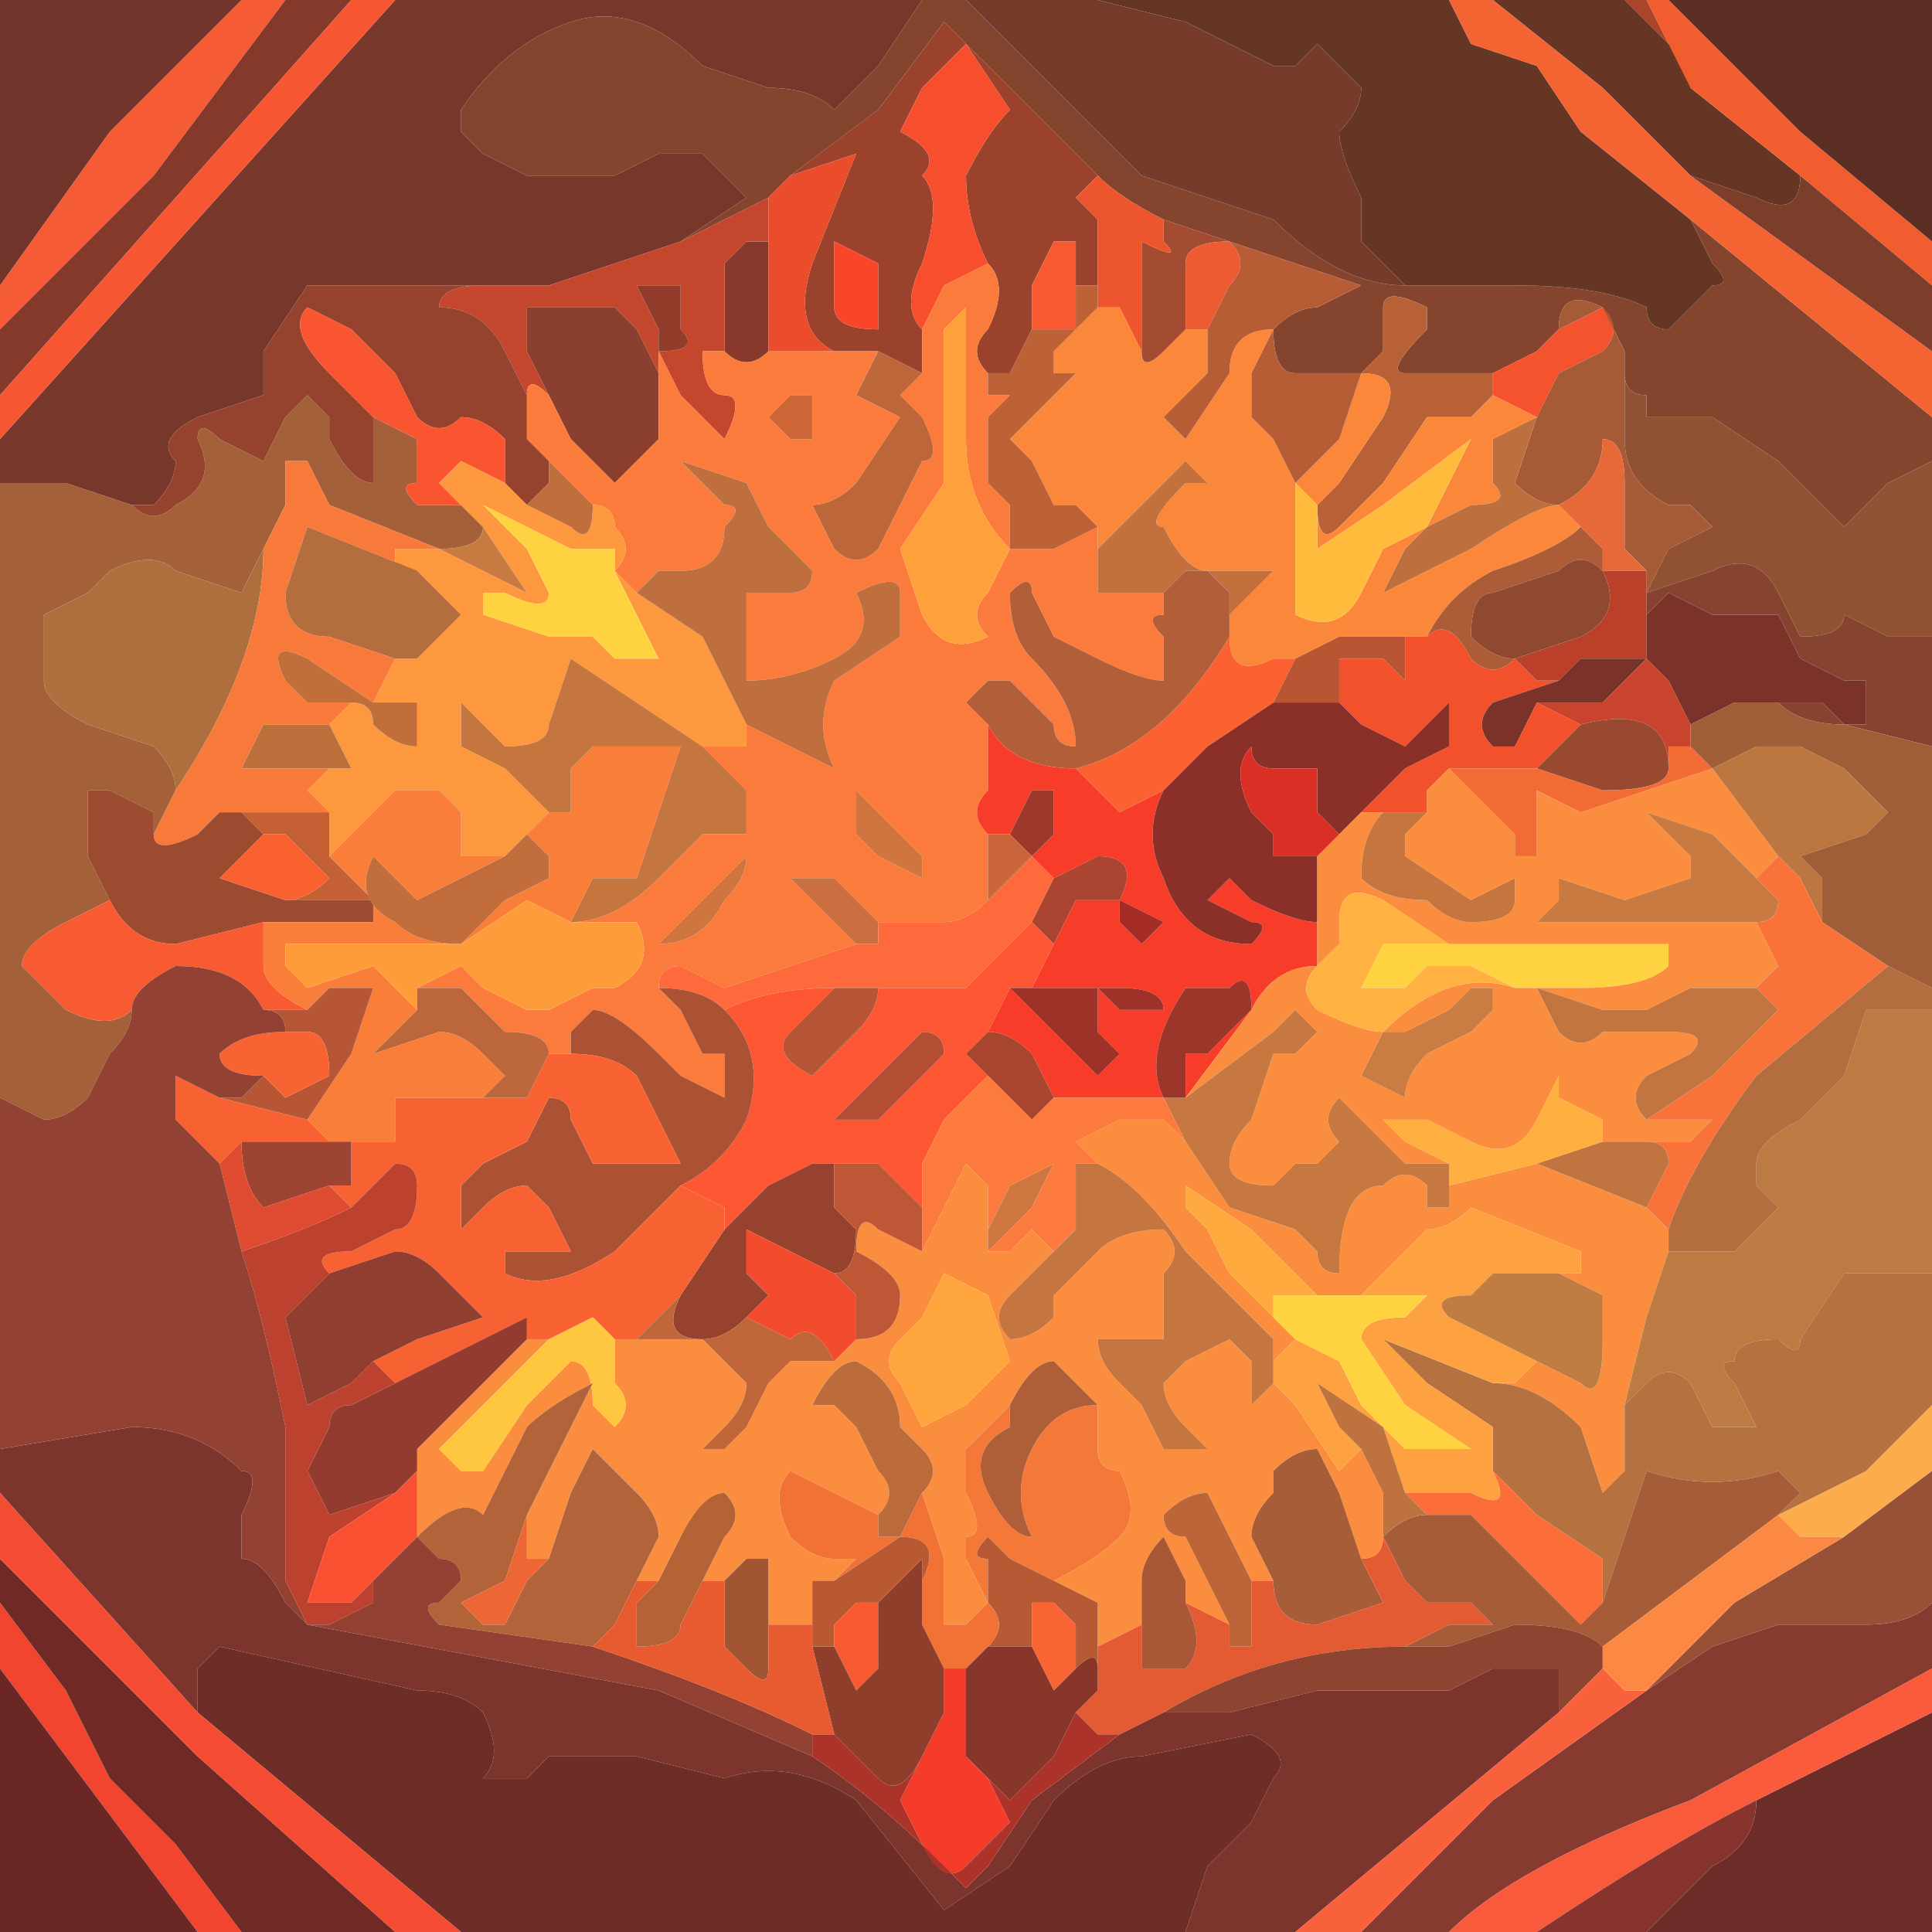 <?xml version="1.0" encoding="UTF-8" standalone="no"?>
<svg xmlns:xlink="http://www.w3.org/1999/xlink" height="4.4px" width="4.4px" xmlns="http://www.w3.org/2000/svg">
  <g transform="matrix(1.0, 0.0, 0.0, 1.0, 2.2, 2.2)">
    <path d="M-2.2 -1.45 L-2.2 -1.55 -1.95 -1.9 -1.65 -2.2 -1.55 -2.2 -1.85 -1.8 -2.2 -1.45" fill="#f55b35" fill-rule="evenodd" stroke="none"/>
    <path d="M-2.2 -1.3 L-2.2 -1.45 -1.85 -1.8 -1.55 -2.2 -1.4 -2.2 -1.8 -1.75 -2.2 -1.3" fill="#85392b" fill-rule="evenodd" stroke="none"/>
    <path d="M-2.2 -1.55 L-2.2 -2.2 -1.65 -2.2 -1.95 -1.9 -2.2 -1.55" fill="#71342a" fill-rule="evenodd" stroke="none"/>
    <path d="M-2.2 0.3 L-2.2 -1.1 -2.05 -1.1 -1.9 -1.05 Q-1.85 -1.0 -1.8 -1.05 -1.7 -1.1 -1.75 -1.2 -1.75 -1.25 -1.7 -1.2 L-1.6 -1.15 -1.55 -1.25 -1.5 -1.3 -1.45 -1.25 -1.45 -1.2 Q-1.4 -1.1 -1.35 -1.1 L-1.35 -1.25 -1.25 -1.2 Q-1.25 -1.15 -1.25 -1.1 -1.3 -1.1 -1.25 -1.05 L-1.15 -1.05 -1.1 -1.0 Q-1.1 -0.95 -1.2 -0.95 L-1.45 -1.05 -1.5 -1.15 -1.55 -1.15 -1.55 -1.05 -1.6 -0.95 -1.65 -0.85 -1.8 -0.9 Q-1.85 -0.95 -1.95 -0.9 -1.95 -0.9 -2.0 -0.85 L-2.1 -0.8 -2.1 -0.65 Q-2.1 -0.6 -2.0 -0.55 L-1.85 -0.5 Q-1.8 -0.45 -1.8 -0.4 L-1.85 -0.3 -1.85 -0.35 -1.95 -0.4 -2.0 -0.4 -2.0 -0.25 -1.95 -0.15 Q-1.95 -0.15 -2.05 -0.1 -2.15 -0.05 -2.15 0.0 L-2.05 0.1 Q-1.95 0.15 -1.9 0.1 -1.9 0.15 -1.95 0.2 L-2.0 0.3 Q-2.05 0.35 -2.1 0.35 L-2.2 0.3 M-1.2 -0.95 L-1.2 -0.95" fill="#a46139" fill-rule="evenodd" stroke="none"/>
    <path d="M-0.1 -2.2 L-0.2 -2.05 -0.3 -1.95 Q-0.35 -2.0 -0.45 -2.0 -0.6 -2.05 -0.6 -2.05 -0.75 -2.2 -0.9 -2.15 -1.05 -2.1 -1.15 -1.95 L-1.15 -1.9 -1.1 -1.85 -1.0 -1.8 -0.85 -1.8 -0.8 -1.8 -0.7 -1.85 -0.6 -1.85 -0.5 -1.75 -0.65 -1.65 -0.8 -1.6 -0.95 -1.55 -1.25 -1.55 -1.5 -1.55 -1.6 -1.4 -1.6 -1.3 -1.75 -1.25 Q-1.85 -1.2 -1.8 -1.15 -1.8 -1.1 -1.85 -1.05 -1.85 -1.05 -1.9 -1.05 L-2.05 -1.1 -2.2 -1.1 -2.2 -1.2 -1.75 -1.7 -1.3 -2.2 -0.1 -2.2" fill="#77382b" fill-rule="evenodd" stroke="none"/>
    <path d="M-1.8 -0.4 Q-1.8 -0.45 -1.85 -0.5 L-2.0 -0.55 Q-2.1 -0.6 -2.1 -0.65 L-2.1 -0.8 -2.0 -0.85 Q-1.95 -0.9 -1.95 -0.9 -1.85 -0.95 -1.8 -0.9 L-1.65 -0.85 -1.6 -0.95 Q-1.6 -0.7 -1.8 -0.4" fill="#ad6f3e" fill-rule="evenodd" stroke="none"/>
    <path d="M-2.2 -1.2 L-2.2 -1.3 -1.8 -1.75 -1.4 -2.2 -1.3 -2.2 -1.75 -1.7 -2.2 -1.2" fill="#f75633" fill-rule="evenodd" stroke="none"/>
    <path d="M1.0 -1.55 L1.15 -1.55 1.25 -1.55 Q1.45 -1.55 1.55 -1.5 1.55 -1.45 1.6 -1.45 L1.7 -1.55 Q1.75 -1.55 1.7 -1.6 L1.65 -1.7 2.2 -1.25 2.2 -1.15 2.1 -1.1 2.0 -1.0 1.85 -1.15 1.7 -1.25 Q1.65 -1.25 1.55 -1.25 L1.55 -1.3 1.55 -1.3 Q1.5 -1.3 1.5 -1.35 L1.5 -1.4 1.5 -1.4 1.45 -1.5 Q1.35 -1.55 1.35 -1.45 L1.3 -1.4 1.2 -1.35 1.0 -1.35 Q0.95 -1.35 1.05 -1.45 L1.05 -1.5 Q0.95 -1.55 0.95 -1.5 L0.95 -1.4 0.9 -1.35 0.75 -1.35 Q0.7 -1.35 0.7 -1.45 0.75 -1.5 0.8 -1.5 L0.9 -1.55 0.6 -1.65 0.45 -1.7 Q0.35 -1.75 0.3 -1.8 L0.15 -1.95 -0.05 -2.15 -0.2 -1.95 -0.4 -1.8 -0.45 -1.75 -0.65 -1.65 -0.8 -1.6 -0.65 -1.65 -0.5 -1.75 -0.6 -1.85 -0.7 -1.85 -0.8 -1.8 -0.85 -1.8 -1.0 -1.8 -1.1 -1.85 -1.15 -1.9 -1.15 -1.95 Q-1.05 -2.1 -0.9 -2.15 -0.75 -2.2 -0.6 -2.05 -0.6 -2.05 -0.45 -2.0 -0.35 -2.0 -0.3 -1.95 L-0.2 -2.05 -0.1 -2.2 0.0 -2.2 0.2 -2.0 0.4 -1.8 0.7 -1.7 Q0.85 -1.55 1.0 -1.55 M0.9 -1.35 L0.9 -1.35" fill="#84442e" fill-rule="evenodd" stroke="none"/>
    <path d="M-0.4 -1.8 L-0.2 -1.95 -0.05 -2.15 0.15 -1.95 0.3 -1.8 0.25 -1.75 0.3 -1.7 0.3 -1.55 0.25 -1.55 0.25 -1.65 0.2 -1.65 0.15 -1.55 0.15 -1.45 0.1 -1.35 0.1 -1.35 0.1 -1.35 0.05 -1.35 0.05 -1.35 0.05 -1.35 Q0.0 -1.4 0.05 -1.45 0.1 -1.55 0.05 -1.6 0.0 -1.7 0.0 -1.8 0.05 -1.9 0.1 -1.95 L0.0 -2.1 -0.05 -2.05 -0.1 -2.0 -0.15 -1.9 Q-0.05 -1.85 -0.1 -1.8 -0.05 -1.75 -0.1 -1.6 -0.15 -1.5 -0.1 -1.45 L-0.1 -1.35 -0.2 -1.4 -0.3 -1.4 Q-0.4 -1.45 -0.35 -1.6 L-0.25 -1.85 -0.4 -1.8 M-0.3 -1.5 Q-0.3 -1.45 -0.2 -1.45 L-0.2 -1.6 -0.3 -1.65 -0.3 -1.5" fill="#9b422d" fill-rule="evenodd" stroke="none"/>
    <path d="M-0.1 -1.45 Q-0.15 -1.5 -0.1 -1.6 -0.05 -1.75 -0.1 -1.8 -0.05 -1.85 -0.15 -1.9 L-0.1 -2.0 -0.05 -2.05 0.0 -2.1 0.1 -1.95 Q0.05 -1.9 0.0 -1.8 0.0 -1.7 0.05 -1.6 L-0.05 -1.55 -0.1 -1.45" fill="#f74f2d" fill-rule="evenodd" stroke="none"/>
    <path d="M-0.55 -1.4 L-0.55 -1.6 -0.5 -1.65 -0.45 -1.65 -0.45 -1.4 Q-0.5 -1.35 -0.55 -1.4" fill="#89392b" fill-rule="evenodd" stroke="none"/>
    <path d="M-0.8 -1.6 L-0.65 -1.65 -0.45 -1.75 -0.45 -1.65 -0.5 -1.65 -0.55 -1.6 -0.55 -1.4 -0.6 -1.4 -0.6 -1.4 Q-0.6 -1.3 -0.55 -1.3 -0.5 -1.3 -0.55 -1.2 L-0.65 -1.3 -0.7 -1.4 Q-0.6 -1.4 -0.65 -1.45 L-0.65 -1.55 -0.75 -1.55 -0.7 -1.45 -0.7 -1.35 -0.75 -1.45 -0.8 -1.5 -1.0 -1.5 -1.0 -1.4 -0.95 -1.3 Q-1.0 -1.35 -1.0 -1.3 L-1.0 -1.2 -1.0 -1.3 -1.05 -1.4 Q-1.1 -1.5 -1.2 -1.5 -1.2 -1.55 -1.1 -1.55 L-0.95 -1.55 -0.8 -1.6" fill="#c3462d" fill-rule="evenodd" stroke="none"/>
    <path d="M-0.95 -1.3 L-1.0 -1.4 -1.0 -1.5 -0.8 -1.5 -0.75 -1.45 -0.7 -1.35 Q-0.7 -1.3 -0.7 -1.2 L-0.8 -1.1 -0.9 -1.2 -0.95 -1.3" fill="#8b3f2e" fill-rule="evenodd" stroke="none"/>
    <path d="M0.05 -1.6 Q0.1 -1.55 0.05 -1.45 0.0 -1.4 0.05 -1.35 L0.05 -1.35 0.05 -1.3 0.1 -1.3 0.05 -1.25 0.05 -1.1 0.1 -1.05 0.1 -0.95 Q0.0 -1.05 0.0 -1.2 L0.0 -1.5 -0.05 -1.45 -0.05 -1.4 -0.05 -1.2 Q-0.05 -1.15 -0.05 -1.1 L-0.15 -0.95 -0.1 -0.8 Q-0.05 -0.7 0.05 -0.75 0.0 -0.8 0.05 -0.85 L0.1 -0.95 0.2 -0.95 0.3 -1.0 0.3 -0.95 0.3 -0.85 0.35 -0.85 0.45 -0.85 0.45 -0.85 0.45 -0.8 Q0.4 -0.8 0.45 -0.75 L0.45 -0.65 Q0.4 -0.65 0.3 -0.7 L0.2 -0.75 0.15 -0.85 Q0.15 -0.9 0.1 -0.85 0.1 -0.75 0.15 -0.7 0.25 -0.6 0.25 -0.5 0.2 -0.5 0.2 -0.55 L0.1 -0.65 0.05 -0.65 0.05 -0.65 0.0 -0.6 0.05 -0.55 0.05 -0.4 Q0.0 -0.35 0.05 -0.3 L0.05 -0.15 Q0.0 -0.1 -0.05 -0.1 L-0.2 -0.1 -0.3 -0.2 -0.4 -0.2 -0.35 -0.15 -0.25 -0.05 -0.4 0.0 -0.55 0.05 -0.65 0.0 Q-0.7 0.0 -0.7 0.05 L-0.65 0.1 -0.6 0.2 Q-0.55 0.2 -0.55 0.2 -0.55 0.25 -0.55 0.3 L-0.65 0.25 -0.7 0.2 Q-0.8 0.1 -0.85 0.1 L-0.9 0.15 -0.9 0.2 -0.95 0.2 Q-0.95 0.15 -1.05 0.15 L-1.15 0.05 -1.2 0.05 -1.25 0.05 -1.15 0.0 -1.1 0.05 -1.0 0.1 -0.95 0.1 -0.85 0.05 -0.8 0.05 Q-0.7 0.0 -0.75 -0.1 L-0.8 -0.1 -0.9 -0.1 Q-0.8 -0.1 -0.7 -0.2 L-0.65 -0.25 -0.6 -0.3 -0.55 -0.3 -0.5 -0.3 -0.5 -0.4 -0.6 -0.5 Q-0.55 -0.5 -0.5 -0.5 L-0.5 -0.55 -0.3 -0.45 Q-0.35 -0.55 -0.3 -0.65 L-0.15 -0.75 -0.15 -0.85 Q-0.15 -0.9 -0.25 -0.85 -0.2 -0.75 -0.3 -0.7 -0.4 -0.65 -0.5 -0.65 L-0.5 -0.85 -0.4 -0.85 Q-0.35 -0.85 -0.35 -0.9 L-0.4 -0.95 -0.45 -1.0 -0.5 -1.1 -0.65 -1.15 -0.55 -1.05 Q-0.5 -1.05 -0.55 -1.0 -0.55 -0.9 -0.65 -0.9 L-0.7 -0.9 -0.75 -0.85 -0.8 -0.9 Q-0.75 -0.95 -0.8 -1.0 -0.8 -1.05 -0.85 -1.05 L-0.95 -1.15 -1.0 -1.2 -1.0 -1.3 Q-1.0 -1.35 -0.95 -1.3 L-0.9 -1.2 -0.8 -1.1 -0.7 -1.2 Q-0.7 -1.3 -0.7 -1.35 L-0.7 -1.45 -0.7 -1.4 -0.65 -1.3 -0.55 -1.2 Q-0.5 -1.3 -0.55 -1.3 -0.6 -1.3 -0.6 -1.4 L-0.6 -1.4 -0.55 -1.4 Q-0.5 -1.35 -0.45 -1.4 L-0.4 -1.4 -0.3 -1.4 -0.2 -1.4 -0.25 -1.3 -0.15 -1.25 -0.25 -1.1 Q-0.3 -1.05 -0.35 -1.05 L-0.3 -0.95 Q-0.25 -0.9 -0.2 -0.95 L-0.15 -1.05 -0.1 -1.15 Q-0.05 -1.15 -0.1 -1.25 L-0.15 -1.3 -0.1 -1.35 -0.1 -1.45 -0.05 -1.55 0.05 -1.6 M-0.4 -1.3 L-0.45 -1.25 -0.4 -1.2 -0.35 -1.2 -0.35 -1.3 -0.4 -1.3 M-0.5 -0.25 L-0.6 -0.15 -0.7 -0.05 Q-0.6 -0.05 -0.55 -0.15 -0.5 -0.2 -0.5 -0.25 M-0.15 -0.3 L-0.25 -0.4 -0.25 -0.3 -0.2 -0.25 -0.1 -0.2 Q-0.1 -0.2 -0.1 -0.25 L-0.15 -0.3" fill="#fa7b3b" fill-rule="evenodd" stroke="none"/>
    <path d="M-0.7 -1.45 L-0.75 -1.55 -0.65 -1.55 -0.65 -1.45 Q-0.6 -1.4 -0.7 -1.4 L-0.7 -1.45" fill="#923c2c" fill-rule="evenodd" stroke="none"/>
    <path d="M-0.45 -1.75 L-0.4 -1.8 -0.25 -1.85 -0.35 -1.6 Q-0.4 -1.45 -0.3 -1.4 L-0.4 -1.4 -0.45 -1.4 -0.45 -1.65 -0.45 -1.75" fill="#ea4c2c" fill-rule="evenodd" stroke="none"/>
    <path d="M-0.4 -1.3 L-0.35 -1.3 -0.35 -1.2 -0.4 -1.2 -0.45 -1.25 -0.4 -1.3" fill="#ce6738" fill-rule="evenodd" stroke="none"/>
    <path d="M-0.2 -1.4 L-0.1 -1.35 -0.15 -1.3 -0.1 -1.25 Q-0.05 -1.15 -0.1 -1.15 L-0.15 -1.05 -0.2 -0.95 Q-0.25 -0.9 -0.3 -0.95 L-0.35 -1.05 Q-0.3 -1.05 -0.25 -1.1 L-0.15 -1.25 -0.25 -1.3 -0.2 -1.4" fill="#bd663a" fill-rule="evenodd" stroke="none"/>
    <path d="M0.1 -0.95 L0.05 -0.85 Q0.0 -0.8 0.05 -0.75 -0.05 -0.7 -0.1 -0.8 L-0.15 -0.95 -0.05 -1.1 Q-0.05 -1.15 -0.05 -1.2 L-0.05 -1.4 -0.05 -1.45 0.0 -1.5 0.0 -1.2 Q0.0 -1.05 0.1 -0.95" fill="#ffa13b" fill-rule="evenodd" stroke="none"/>
    <path d="M-0.3 -1.5 L-0.3 -1.65 -0.2 -1.6 -0.2 -1.45 Q-0.3 -1.45 -0.3 -1.5" fill="#f9462b" fill-rule="evenodd" stroke="none"/>
    <path d="M-1.9 -1.05 Q-1.85 -1.05 -1.85 -1.05 -1.8 -1.1 -1.8 -1.15 -1.85 -1.2 -1.75 -1.25 L-1.6 -1.3 -1.6 -1.4 -1.5 -1.55 -1.25 -1.55 -0.95 -1.55 -1.1 -1.55 Q-1.2 -1.55 -1.2 -1.5 -1.1 -1.5 -1.05 -1.4 L-1.0 -1.3 -1.0 -1.2 -0.95 -1.15 Q-0.95 -1.1 -0.95 -1.1 L-1.0 -1.05 -1.05 -1.1 -1.05 -1.1 -1.05 -1.1 -1.05 -1.2 Q-1.1 -1.25 -1.15 -1.25 -1.2 -1.2 -1.25 -1.25 L-1.3 -1.35 -1.4 -1.45 -1.5 -1.5 Q-1.55 -1.45 -1.45 -1.35 L-1.4 -1.3 -1.35 -1.25 -1.35 -1.1 Q-1.4 -1.1 -1.45 -1.2 L-1.45 -1.25 -1.5 -1.3 -1.55 -1.25 -1.6 -1.15 -1.7 -1.2 Q-1.75 -1.25 -1.75 -1.2 -1.7 -1.1 -1.8 -1.05 -1.85 -1.0 -1.9 -1.05" fill="#95432f" fill-rule="evenodd" stroke="none"/>
    <path d="M-1.15 -1.05 L-1.25 -1.05 Q-1.3 -1.1 -1.25 -1.1 -1.25 -1.15 -1.25 -1.2 L-1.35 -1.25 -1.4 -1.3 -1.45 -1.35 Q-1.55 -1.45 -1.5 -1.5 L-1.4 -1.45 -1.3 -1.35 -1.25 -1.25 Q-1.2 -1.2 -1.15 -1.25 -1.1 -1.25 -1.05 -1.2 L-1.05 -1.1 -1.05 -1.1 -1.15 -1.15 -1.15 -1.15 -1.2 -1.1 -1.15 -1.05" fill="#f85530" fill-rule="evenodd" stroke="none"/>
    <path d="M-1.2 -0.95 L-1.2 -0.95 -1.0 -0.85 -1.1 -1.0 -1.15 -1.05 -1.2 -1.1 -1.15 -1.15 -1.15 -1.15 -1.05 -1.1 -1.05 -1.1 -1.05 -1.1 -1.05 -1.1 -1.0 -1.05 -0.9 -1.0 Q-0.85 -0.95 -0.85 -1.05 -0.8 -1.05 -0.8 -1.0 -0.75 -0.95 -0.8 -0.9 L-0.75 -0.85 -0.6 -0.75 -0.5 -0.55 -0.5 -0.5 Q-0.55 -0.5 -0.6 -0.5 L-0.9 -0.7 -0.95 -0.55 Q-0.95 -0.5 -1.05 -0.5 L-1.1 -0.55 -1.15 -0.6 -1.15 -0.5 -1.05 -0.45 -1.0 -0.4 -0.95 -0.35 -1.0 -0.3 -1.05 -0.25 -1.15 -0.25 -1.15 -0.35 -1.2 -0.4 -1.3 -0.4 -1.35 -0.35 -1.45 -0.25 -1.45 -0.35 -1.5 -0.4 -1.45 -0.45 Q-1.4 -0.45 -1.4 -0.45 L-1.45 -0.55 -1.4 -0.6 Q-1.35 -0.6 -1.35 -0.55 -1.3 -0.5 -1.25 -0.5 -1.25 -0.55 -1.25 -0.6 L-1.35 -0.6 -1.3 -0.7 -1.3 -0.7 -1.25 -0.7 -1.2 -0.75 -1.15 -0.8 -1.2 -0.85 -1.25 -0.9 -1.3 -0.9 -1.3 -0.95 -1.2 -0.95 M-1.1 -0.8 L-0.95 -0.75 -0.85 -0.75 -0.8 -0.7 -0.7 -0.7 -0.75 -0.8 -0.8 -0.9 -0.8 -0.95 -0.9 -0.95 -1.1 -1.05 -1.0 -0.95 -0.95 -0.85 Q-0.95 -0.8 -1.05 -0.85 L-1.1 -0.85 -1.1 -0.8" fill="#fd983e" fill-rule="evenodd" stroke="none"/>
    <path d="M-1.2 -0.95 Q-1.1 -0.95 -1.1 -1.0 L-1.0 -0.85 -1.2 -0.95" fill="#c87b40" fill-rule="evenodd" stroke="none"/>
    <path d="M-1.8 -0.4 Q-1.6 -0.7 -1.6 -0.95 L-1.55 -1.05 -1.55 -1.15 -1.5 -1.15 -1.45 -1.05 -1.2 -0.95 -1.3 -0.95 -1.3 -0.9 -1.25 -0.9 -1.5 -1.0 -1.55 -0.85 Q-1.55 -0.75 -1.45 -0.75 L-1.3 -0.7 -1.35 -0.6 -1.5 -0.7 Q-1.6 -0.75 -1.55 -0.65 L-1.5 -0.6 -1.4 -0.6 -1.45 -0.55 -1.6 -0.55 -1.65 -0.45 -1.45 -0.45 -1.5 -0.4 -1.45 -0.35 -1.55 -0.35 -1.7 -0.35 -1.75 -0.3 Q-1.85 -0.25 -1.85 -0.3 L-1.8 -0.4" fill="#f77a3a" fill-rule="evenodd" stroke="none"/>
    <path d="M-1.3 -0.7 L-1.45 -0.75 Q-1.55 -0.75 -1.55 -0.85 L-1.5 -1.0 -1.25 -0.9 -1.2 -0.85 -1.15 -0.8 -1.2 -0.75 -1.25 -0.7 -1.3 -0.7 -1.3 -0.7" fill="#b46e3d" fill-rule="evenodd" stroke="none"/>
    <path d="M1.25 0.05 L1.15 0.0 1.05 0.0 1.0 0.05 0.9 0.05 0.95 -0.05 1.0 -0.05 1.1 -0.05 1.2 -0.05 1.3 -0.05 1.4 -0.05 1.5 -0.05 1.6 -0.05 1.6 0.0 Q1.55 0.05 1.4 0.05 L1.25 0.05 M-1.1 -0.8 L-1.1 -0.85 -1.05 -0.85 Q-0.95 -0.8 -0.95 -0.85 L-1.0 -0.95 -1.1 -1.05 -0.9 -0.95 -0.8 -0.95 -0.8 -0.9 -0.75 -0.8 -0.7 -0.7 -0.8 -0.7 -0.85 -0.75 -0.95 -0.75 -1.1 -0.8" fill="#ffd241" fill-rule="evenodd" stroke="none"/>
    <path d="M-1.6 -0.3 L-1.65 -0.35 -1.7 -0.35 -1.55 -0.35 -1.45 -0.35 -1.45 -0.25 -1.4 -0.2 -1.35 -0.15 -1.45 -0.15 -1.55 -0.15 Q-1.5 -0.15 -1.45 -0.2 L-1.5 -0.25 -1.55 -0.3 -1.6 -0.3" fill="#c56034" fill-rule="evenodd" stroke="none"/>
    <path d="M-1.7 -0.35 L-1.65 -0.35 -1.6 -0.3 -1.65 -0.25 -1.7 -0.2 -1.55 -0.15 -1.45 -0.15 -1.35 -0.15 -1.35 -0.1 -1.45 -0.1 -1.5 -0.1 -1.6 -0.1 -1.8 -0.05 Q-1.9 -0.05 -1.95 -0.15 L-2.0 -0.25 -2.0 -0.4 -1.95 -0.4 -1.85 -0.35 -1.85 -0.3 Q-1.85 -0.25 -1.75 -0.3 L-1.7 -0.35" fill="#9d4b30" fill-rule="evenodd" stroke="none"/>
    <path d="M-1.45 -0.45 L-1.65 -0.45 -1.6 -0.55 -1.45 -0.55 -1.4 -0.45 Q-1.4 -0.45 -1.45 -0.45" fill="#bc713d" fill-rule="evenodd" stroke="none"/>
    <path d="M-1.95 -0.15 Q-1.9 -0.05 -1.8 -0.05 L-1.6 -0.1 -1.6 0.0 Q-1.6 0.05 -1.5 0.1 L-1.6 0.1 Q-1.65 0.0 -1.8 0.0 -1.9 0.05 -1.9 0.1 -1.95 0.15 -2.05 0.1 L-2.15 0.0 Q-2.15 -0.05 -2.05 -0.1 -1.95 -0.15 -1.95 -0.15" fill="#f85a31" fill-rule="evenodd" stroke="none"/>
    <path d="M-1.35 -0.15 L-1.4 -0.2 -1.45 -0.25 -1.35 -0.35 -1.3 -0.4 -1.2 -0.4 -1.15 -0.35 -1.15 -0.25 -1.05 -0.25 -1.15 -0.2 -1.25 -0.15 -1.3 -0.2 -1.35 -0.25 Q-1.4 -0.15 -1.3 -0.1 -1.25 -0.05 -1.15 -0.05 L-1.05 -0.15 -0.95 -0.2 -0.95 -0.25 -1.0 -0.3 -0.95 -0.35 -0.9 -0.35 -0.9 -0.45 -0.85 -0.5 -0.75 -0.5 -0.65 -0.5 -0.7 -0.35 -0.75 -0.2 -0.85 -0.2 -0.9 -0.1 -1.0 -0.15 -1.15 -0.05 -1.35 -0.05 -1.55 -0.05 -1.55 0.0 -1.5 0.05 -1.35 0.0 -1.25 0.1 -1.35 0.2 -1.2 0.15 Q-1.15 0.15 -1.1 0.2 -1.05 0.25 -1.05 0.25 L-1.1 0.3 -1.3 0.3 -1.3 0.4 -1.35 0.4 -1.45 0.4 -1.5 0.35 -1.4 0.2 -1.35 0.05 -1.45 0.05 -1.5 0.1 Q-1.6 0.05 -1.6 0.0 L-1.6 -0.1 -1.5 -0.1 -1.45 -0.1 -1.35 -0.1 -1.35 -0.15" fill="#f97e3a" fill-rule="evenodd" stroke="none"/>
    <path d="M-1.6 -0.3 L-1.55 -0.3 -1.5 -0.25 -1.45 -0.2 Q-1.5 -0.15 -1.55 -0.15 L-1.7 -0.2 -1.65 -0.25 -1.6 -0.3" fill="#f96131" fill-rule="evenodd" stroke="none"/>
    <path d="M-0.6 -0.5 L-0.5 -0.4 -0.5 -0.3 -0.55 -0.3 -0.6 -0.3 -0.65 -0.25 -0.7 -0.2 Q-0.8 -0.1 -0.9 -0.1 L-0.85 -0.2 -0.75 -0.2 -0.7 -0.35 -0.65 -0.5 -0.75 -0.5 -0.85 -0.5 -0.9 -0.45 -0.9 -0.35 -0.95 -0.35 -1.0 -0.4 -1.05 -0.45 -1.15 -0.5 -1.15 -0.6 -1.1 -0.55 -1.05 -0.5 Q-0.95 -0.5 -0.95 -0.55 L-0.9 -0.7 -0.6 -0.5" fill="#c5763f" fill-rule="evenodd" stroke="none"/>
    <path d="M-1.4 -0.6 L-1.5 -0.6 -1.55 -0.65 Q-1.6 -0.75 -1.5 -0.7 L-1.35 -0.6 -1.25 -0.6 Q-1.25 -0.55 -1.25 -0.5 -1.3 -0.5 -1.35 -0.55 -1.35 -0.6 -1.4 -0.6" fill="#c16e3b" fill-rule="evenodd" stroke="none"/>
    <path d="M-1.0 -0.3 L-0.95 -0.25 -0.95 -0.2 -1.05 -0.15 -1.15 -0.05 Q-1.25 -0.05 -1.3 -0.1 -1.4 -0.15 -1.35 -0.25 L-1.3 -0.2 -1.25 -0.15 -1.15 -0.2 -1.05 -0.25 -1.0 -0.3" fill="#c16d3c" fill-rule="evenodd" stroke="none"/>
    <path d="M-0.9 -0.1 L-0.8 -0.1 -0.75 -0.1 Q-0.7 0.0 -0.8 0.05 L-0.85 0.05 -0.95 0.1 -1.0 0.1 -1.1 0.05 -1.15 0.0 -1.25 0.05 -1.25 0.1 -1.35 0.0 -1.5 0.05 -1.55 0.0 -1.55 -0.05 -1.35 -0.05 -1.15 -0.05 -1.0 -0.15 -0.9 -0.1" fill="#ff9c3a" fill-rule="evenodd" stroke="none"/>
    <path d="M-0.75 -0.85 L-0.7 -0.9 -0.65 -0.9 Q-0.55 -0.9 -0.55 -1.0 -0.5 -1.05 -0.55 -1.05 L-0.65 -1.15 -0.5 -1.1 -0.45 -1.0 -0.4 -0.95 -0.35 -0.9 Q-0.35 -0.85 -0.4 -0.85 L-0.5 -0.85 -0.5 -0.65 Q-0.4 -0.65 -0.3 -0.7 -0.2 -0.75 -0.25 -0.85 -0.15 -0.9 -0.15 -0.85 L-0.15 -0.75 -0.3 -0.65 Q-0.35 -0.55 -0.3 -0.45 L-0.5 -0.55 -0.6 -0.75 -0.75 -0.85" fill="#bf6e3d" fill-rule="evenodd" stroke="none"/>
    <path d="M-0.95 -1.15 L-0.85 -1.05 Q-0.85 -0.95 -0.9 -1.0 L-1.0 -1.05 -0.95 -1.1 Q-0.95 -1.1 -0.95 -1.15" fill="#c06e3b" fill-rule="evenodd" stroke="none"/>
    <path d="M-0.5 -0.25 Q-0.5 -0.2 -0.55 -0.15 -0.6 -0.05 -0.7 -0.05 L-0.6 -0.15 -0.5 -0.25" fill="#cf753f" fill-rule="evenodd" stroke="none"/>
    <path d="M-0.15 -0.3 L-0.1 -0.25 Q-0.1 -0.2 -0.1 -0.2 L-0.2 -0.25 -0.25 -0.3 -0.25 -0.4 -0.15 -0.3" fill="#d17540" fill-rule="evenodd" stroke="none"/>
    <path d="M-0.2 -0.1 L-0.2 -0.05 -0.25 -0.05 -0.35 -0.15 -0.4 -0.2 -0.3 -0.2 -0.2 -0.1" fill="#ca6f3f" fill-rule="evenodd" stroke="none"/>
    <path d="M0.15 -0.25 L0.2 -0.2 0.15 -0.1 0.0 0.05 -0.2 0.05 -0.3 0.05 Q-0.45 0.05 -0.55 0.1 -0.6 0.05 -0.7 0.05 -0.7 0.0 -0.65 0.0 L-0.55 0.05 -0.4 0.0 -0.25 -0.05 -0.2 -0.05 -0.2 -0.1 -0.05 -0.1 Q0.0 -0.1 0.05 -0.15 L0.15 -0.25" fill="#fe6a3b" fill-rule="evenodd" stroke="none"/>
    <path d="M1.55 -2.2 L1.6 -2.1 1.65 -2.0 Q1.65 -2.05 1.6 -2.1 L1.5 -2.2 1.55 -2.2" fill="#a94528" fill-rule="evenodd" stroke="none"/>
    <path d="M1.5 -2.2 L1.6 -2.1 Q1.65 -2.05 1.65 -2.0 L1.9 -1.8 Q1.9 -1.7 1.8 -1.75 L1.65 -1.8 Q1.6 -1.85 1.45 -2.0 L1.2 -2.2 1.5 -2.2" fill="#663524" fill-rule="evenodd" stroke="none"/>
    <path d="M1.65 -2.0 L1.6 -2.1 1.55 -2.2 1.6 -2.2 1.9 -1.9 2.2 -1.65 2.2 -1.55 1.9 -1.8 1.65 -2.0" fill="#f25d30" fill-rule="evenodd" stroke="none"/>
    <path d="M2.2 -1.65 L1.9 -1.9 1.6 -2.2 2.2 -2.2 2.2 -1.65" fill="#5d2f24" fill-rule="evenodd" stroke="none"/>
    <path d="M1.1 -2.2 L1.15 -2.1 1.3 -2.05 1.4 -1.9 1.65 -1.7 1.7 -1.6 Q1.75 -1.55 1.7 -1.55 L1.6 -1.45 Q1.55 -1.45 1.55 -1.5 1.45 -1.55 1.25 -1.55 L1.15 -1.55 1.0 -1.55 0.95 -1.6 0.9 -1.65 0.9 -1.75 Q0.85 -1.85 0.85 -1.9 0.9 -1.95 0.9 -2.0 L0.8 -2.1 0.75 -2.05 0.7 -2.05 0.5 -2.15 0.3 -2.2 1.1 -2.2" fill="#663624" fill-rule="evenodd" stroke="none"/>
    <path d="M1.2 -2.2 L1.45 -2.0 Q1.6 -1.85 1.65 -1.8 L2.2 -1.4 2.2 -1.25 1.65 -1.7 1.4 -1.9 1.3 -2.05 1.15 -2.1 1.1 -2.2 1.2 -2.2" fill="#f46433" fill-rule="evenodd" stroke="none"/>
    <path d="M0.9 -1.35 L0.95 -1.4 0.95 -1.5 Q0.95 -1.55 1.05 -1.5 L1.05 -1.45 Q0.95 -1.35 1.0 -1.35 L1.2 -1.35 1.2 -1.3 1.15 -1.25 1.05 -1.25 0.95 -1.1 0.85 -1.0 Q0.8 -0.95 0.8 -1.05 L0.85 -1.1 0.95 -1.25 Q1.0 -1.35 0.9 -1.35" fill="#b96136" fill-rule="evenodd" stroke="none"/>
    <path d="M0.9 -1.35 Q1.0 -1.35 0.95 -1.25 L0.85 -1.1 0.8 -1.05 Q0.8 -0.95 0.85 -1.0 L0.95 -1.1 1.05 -1.25 1.15 -1.25 1.2 -1.3 1.3 -1.25 1.2 -1.2 1.2 -1.1 Q1.25 -1.05 1.15 -1.05 L1.05 -1.0 1.0 -0.95 0.95 -0.85 1.15 -0.95 Q1.3 -1.05 1.35 -1.05 L1.4 -1.0 Q1.35 -0.95 1.2 -0.9 1.1 -0.85 1.05 -0.75 L1.0 -0.75 0.9 -0.75 0.85 -0.75 0.75 -0.7 0.7 -0.7 Q0.6 -0.65 0.6 -0.75 L0.6 -0.8 0.65 -0.85 0.7 -0.9 0.55 -0.9 Q0.5 -0.9 0.45 -1.0 0.4 -1.0 0.5 -1.1 L0.55 -1.1 0.5 -1.15 0.4 -1.05 0.3 -0.95 0.3 -1.0 0.25 -1.05 Q0.2 -1.05 0.2 -1.05 L0.15 -1.15 0.1 -1.2 0.2 -1.3 0.25 -1.35 0.2 -1.35 0.2 -1.4 0.25 -1.45 0.3 -1.5 0.35 -1.5 0.4 -1.4 Q0.4 -1.35 0.45 -1.4 L0.5 -1.45 0.55 -1.45 0.55 -1.35 0.5 -1.3 0.45 -1.25 0.5 -1.2 0.6 -1.35 Q0.6 -1.45 0.7 -1.45 L0.65 -1.35 0.65 -1.25 0.7 -1.2 0.75 -1.1 0.85 -1.2 0.9 -1.35 0.9 -1.35 M0.8 -1.05 L0.75 -1.1 Q0.75 -1.05 0.75 -0.95 L0.75 -0.8 Q0.85 -0.75 0.9 -0.85 L0.95 -0.95 1.05 -1.0 1.1 -1.1 1.15 -1.2 0.95 -1.05 0.8 -0.95 Q0.8 -0.95 0.8 -1.05 L0.8 -1.05" fill="#fb883a" fill-rule="evenodd" stroke="none"/>
    <path d="M1.2 -1.3 L1.2 -1.35 1.3 -1.4 1.35 -1.45 1.45 -1.5 Q1.5 -1.45 1.45 -1.4 L1.35 -1.35 1.3 -1.25 1.3 -1.25 1.2 -1.3" fill="#f4532d" fill-rule="evenodd" stroke="none"/>
    <path d="M1.35 -1.45 Q1.35 -1.55 1.45 -1.5 L1.5 -1.4 1.5 -1.4 1.5 -1.35 1.5 -1.25 1.5 -1.2 Q1.5 -1.1 1.6 -1.05 L1.65 -1.05 1.7 -1.0 1.6 -0.95 1.55 -0.85 1.55 -0.9 1.5 -0.95 1.5 -1.1 Q1.5 -1.2 1.45 -1.2 1.45 -1.1 1.35 -1.05 1.3 -1.05 1.25 -1.1 L1.3 -1.25 1.35 -1.35 1.45 -1.4 Q1.5 -1.45 1.45 -1.5 L1.35 -1.45" fill="#a65a35" fill-rule="evenodd" stroke="none"/>
    <path d="M1.3 -1.25 L1.25 -1.1 Q1.3 -1.05 1.35 -1.05 1.3 -1.05 1.15 -0.95 L0.95 -0.85 1.0 -0.95 1.05 -1.0 1.15 -1.05 Q1.25 -1.05 1.2 -1.1 L1.2 -1.2 1.3 -1.25 1.3 -1.25 M1.35 -1.05 L1.35 -1.05" fill="#bd703d" fill-rule="evenodd" stroke="none"/>
    <path d="M1.5 -1.4 L1.5 -1.35 Q1.5 -1.3 1.55 -1.3 L1.55 -1.3 1.55 -1.25 Q1.65 -1.25 1.7 -1.25 L1.85 -1.15 2.0 -1.0 2.1 -1.1 2.2 -1.15 2.2 -0.75 Q2.15 -0.75 2.1 -0.75 L2.0 -0.8 Q2.0 -0.75 1.9 -0.75 L1.85 -0.85 Q1.8 -0.95 1.7 -0.9 L1.55 -0.85 1.6 -0.95 1.7 -1.0 1.65 -1.05 1.6 -1.05 Q1.5 -1.1 1.5 -1.2 L1.5 -1.25 1.5 -1.35 1.5 -1.4 M1.55 -0.85 L1.55 -0.85" fill="#915234" fill-rule="evenodd" stroke="none"/>
    <path d="M1.9 -1.8 L2.2 -1.55 2.2 -1.4 1.65 -1.8 1.8 -1.75 Q1.9 -1.7 1.9 -1.8" fill="#7c3d2b" fill-rule="evenodd" stroke="none"/>
    <path d="M0.3 -2.2 L0.5 -2.15 0.7 -2.05 0.75 -2.05 0.8 -2.1 0.9 -2.0 Q0.9 -1.95 0.85 -1.9 0.85 -1.85 0.9 -1.75 L0.9 -1.65 0.95 -1.6 1.0 -1.55 Q0.85 -1.55 0.7 -1.7 L0.4 -1.8 0.2 -2.0 0.0 -2.2 0.3 -2.2" fill="#763b2b" fill-rule="evenodd" stroke="none"/>
    <path d="M0.45 -1.7 L0.6 -1.65 Q0.5 -1.65 0.5 -1.6 L0.5 -1.45 0.45 -1.4 Q0.4 -1.35 0.4 -1.4 L0.4 -1.65 Q0.5 -1.6 0.45 -1.65 L0.45 -1.7 M0.6 -1.65 L0.6 -1.65" fill="#a44c31" fill-rule="evenodd" stroke="none"/>
    <path d="M0.3 -1.8 Q0.35 -1.75 0.45 -1.7 L0.45 -1.65 Q0.5 -1.6 0.4 -1.65 L0.4 -1.4 0.35 -1.5 0.3 -1.5 0.3 -1.55 0.3 -1.7 0.25 -1.75 0.3 -1.8" fill="#ed552e" fill-rule="evenodd" stroke="none"/>
    <path d="M0.25 -1.55 L0.3 -1.55 0.3 -1.5 0.25 -1.45 0.2 -1.4 0.2 -1.35 0.25 -1.35 0.2 -1.3 0.1 -1.2 0.15 -1.15 0.2 -1.05 Q0.2 -1.05 0.25 -1.05 L0.3 -1.0 0.2 -0.95 0.1 -0.95 0.1 -1.05 0.05 -1.1 0.05 -1.25 0.1 -1.3 0.05 -1.3 0.05 -1.35 0.05 -1.35 0.1 -1.35 0.1 -1.35 0.1 -1.35 0.15 -1.45 0.25 -1.45 0.25 -1.55" fill="#bd6137" fill-rule="evenodd" stroke="none"/>
    <path d="M0.15 -1.45 L0.15 -1.55 0.2 -1.65 0.25 -1.65 0.25 -1.55 0.25 -1.45 0.15 -1.45" fill="#f95931" fill-rule="evenodd" stroke="none"/>
    <path d="M0.5 -1.45 L0.5 -1.6 Q0.5 -1.65 0.6 -1.65 0.65 -1.6 0.6 -1.55 L0.55 -1.45 0.5 -1.45" fill="#ec5b32" fill-rule="evenodd" stroke="none"/>
    <path d="M0.6 -1.65 L0.9 -1.55 0.8 -1.5 Q0.75 -1.5 0.7 -1.45 0.7 -1.35 0.75 -1.35 L0.9 -1.35 0.85 -1.2 0.75 -1.1 0.7 -1.2 0.65 -1.25 0.65 -1.35 0.7 -1.45 Q0.6 -1.45 0.6 -1.35 L0.5 -1.2 0.45 -1.25 0.5 -1.3 0.55 -1.35 0.55 -1.45 0.6 -1.55 Q0.65 -1.6 0.6 -1.65 L0.6 -1.65" fill="#b65d35" fill-rule="evenodd" stroke="none"/>
    <path d="M0.8 -1.05 L0.8 -1.05 Q0.8 -0.95 0.8 -0.95 L0.95 -1.05 1.15 -1.2 1.1 -1.1 1.05 -1.0 0.95 -0.95 0.9 -0.85 Q0.85 -0.75 0.75 -0.8 L0.75 -0.95 Q0.75 -1.05 0.75 -1.1 L0.8 -1.05" fill="#ffbb3c" fill-rule="evenodd" stroke="none"/>
    <path d="M0.3 -0.95 L0.4 -1.05 0.5 -1.15 0.55 -1.1 0.5 -1.1 Q0.4 -1.0 0.45 -1.0 0.5 -0.9 0.55 -0.9 L0.7 -0.9 0.65 -0.85 0.6 -0.8 0.6 -0.85 0.55 -0.9 0.5 -0.9 0.45 -0.85 0.45 -0.85 0.35 -0.85 0.3 -0.85 0.3 -0.95" fill="#c4703d" fill-rule="evenodd" stroke="none"/>
    <path d="M0.6 -0.75 Q0.6 -0.65 0.7 -0.7 L0.75 -0.7 0.85 -0.75 0.75 -0.7 0.7 -0.6 0.55 -0.5 0.45 -0.4 0.35 -0.35 Q0.3 -0.4 0.25 -0.45 0.45 -0.5 0.6 -0.75" fill="#fc6132" fill-rule="evenodd" stroke="none"/>
    <path d="M0.6 -0.8 L0.6 -0.75 Q0.45 -0.5 0.25 -0.45 0.1 -0.45 0.05 -0.55 L0.0 -0.6 0.05 -0.65 0.05 -0.65 0.1 -0.65 0.2 -0.55 Q0.2 -0.5 0.25 -0.5 0.25 -0.6 0.15 -0.7 0.1 -0.75 0.1 -0.85 0.15 -0.9 0.15 -0.85 L0.2 -0.75 0.3 -0.7 Q0.4 -0.65 0.45 -0.65 L0.45 -0.75 Q0.4 -0.8 0.45 -0.8 L0.45 -0.85 0.5 -0.9 0.55 -0.9 0.6 -0.85 0.6 -0.8" fill="#b25e38" fill-rule="evenodd" stroke="none"/>
    <path d="M0.85 -0.75 L0.9 -0.75 1.0 -0.75 1.0 -0.65 0.95 -0.7 0.85 -0.7 0.85 -0.6 0.7 -0.6 0.75 -0.7 0.85 -0.75" fill="#b95532" fill-rule="evenodd" stroke="none"/>
    <path d="M1.0 -0.75 L1.05 -0.75 Q1.1 -0.8 1.15 -0.7 1.2 -0.65 1.25 -0.7 L1.3 -0.65 1.35 -0.65 1.2 -0.6 Q1.15 -0.55 1.2 -0.5 L1.25 -0.5 1.3 -0.6 1.4 -0.55 1.3 -0.45 1.2 -0.45 1.1 -0.45 1.05 -0.4 1.05 -0.35 0.95 -0.35 0.9 -0.35 1.0 -0.45 1.1 -0.5 1.1 -0.6 Q1.15 -0.65 1.1 -0.6 L1.05 -0.55 1.0 -0.5 0.9 -0.55 0.85 -0.6 0.85 -0.7 0.95 -0.7 1.0 -0.65 1.0 -0.75 M1.25 -0.7 L1.25 -0.7" fill="#f2512c" fill-rule="evenodd" stroke="none"/>
    <path d="M0.05 -0.55 Q0.1 -0.45 0.25 -0.45 0.3 -0.4 0.35 -0.35 L0.45 -0.4 Q0.4 -0.3 0.45 -0.2 0.5 -0.05 0.65 -0.05 0.7 -0.1 0.65 -0.1 L0.55 -0.15 0.6 -0.2 0.65 -0.15 Q0.75 -0.1 0.8 -0.1 L0.8 0.0 Q0.7 0.0 0.65 0.1 L0.5 0.3 Q0.5 0.25 0.5 0.2 L0.55 0.2 0.65 0.1 Q0.65 0.0 0.6 0.05 0.55 0.05 0.5 0.05 0.4 0.2 0.45 0.3 L0.3 0.3 0.2 0.3 0.15 0.2 Q0.1 0.15 0.05 0.15 L0.1 0.05 0.2 0.15 0.3 0.25 0.35 0.2 0.3 0.15 0.3 0.05 0.35 0.1 0.45 0.1 Q0.45 0.05 0.35 0.05 L0.25 0.05 0.15 0.05 0.2 -0.05 0.25 -0.15 0.35 -0.15 Q0.4 -0.25 0.3 -0.25 L0.2 -0.2 0.15 -0.25 0.2 -0.3 0.2 -0.4 0.15 -0.4 0.1 -0.3 0.05 -0.3 Q0.0 -0.35 0.05 -0.4 L0.05 -0.55 M0.15 -0.25 L0.15 -0.25 M0.35 -0.15 L0.35 -0.1 0.4 -0.05 0.45 -0.1 0.35 -0.15" fill="#f73d2a" fill-rule="evenodd" stroke="none"/>
    <path d="M0.1 -0.3 L0.15 -0.4 0.2 -0.4 0.2 -0.3 0.15 -0.25 0.1 -0.3" fill="#9e382b" fill-rule="evenodd" stroke="none"/>
    <path d="M0.1 -0.3 L0.15 -0.25 0.15 -0.25 0.05 -0.15 0.05 -0.3 0.1 -0.3" fill="#c9643b" fill-rule="evenodd" stroke="none"/>
    <path d="M0.2 -0.2 L0.3 -0.25 Q0.4 -0.25 0.35 -0.15 L0.25 -0.15 0.2 -0.05 0.15 -0.1 0.2 -0.2" fill="#ab4430" fill-rule="evenodd" stroke="none"/>
    <path d="M0.2 -0.05 L0.15 0.05 0.1 0.05 0.05 0.15 0.0 0.2 0.05 0.25 0.0 0.3 -0.05 0.35 -0.1 0.45 -0.1 0.55 -0.2 0.45 -0.35 0.45 -0.45 0.5 -0.55 0.6 -0.55 0.55 -0.65 0.5 Q-0.55 0.45 -0.5 0.35 -0.45 0.2 -0.55 0.1 -0.45 0.05 -0.3 0.05 L-0.35 0.1 -0.4 0.15 Q-0.45 0.2 -0.35 0.25 L-0.25 0.15 Q-0.2 0.1 -0.2 0.05 L0.0 0.05 0.15 -0.1 0.2 -0.05 M-0.1 0.25 L-0.05 0.2 Q-0.05 0.15 -0.1 0.15 L-0.2 0.25 -0.3 0.35 -0.2 0.35 -0.1 0.25" fill="#fc5633" fill-rule="evenodd" stroke="none"/>
    <path d="M0.35 -0.15 L0.45 -0.1 0.4 -0.05 0.35 -0.1 0.35 -0.15" fill="#a42b26" fill-rule="evenodd" stroke="none"/>
    <path d="M0.7 -0.6 L0.85 -0.6 0.9 -0.55 1.0 -0.5 1.05 -0.55 1.1 -0.6 Q1.15 -0.65 1.1 -0.6 L1.1 -0.5 1.0 -0.45 0.9 -0.35 0.85 -0.3 0.8 -0.35 0.8 -0.45 0.7 -0.45 Q0.65 -0.45 0.65 -0.5 0.6 -0.45 0.65 -0.35 L0.7 -0.3 0.7 -0.25 0.75 -0.25 0.8 -0.25 0.8 -0.1 Q0.75 -0.1 0.65 -0.15 L0.6 -0.2 0.55 -0.15 0.65 -0.1 Q0.7 -0.1 0.65 -0.05 0.5 -0.05 0.45 -0.2 0.4 -0.3 0.45 -0.4 L0.55 -0.5 0.7 -0.6" fill="#8a3028" fill-rule="evenodd" stroke="none"/>
    <path d="M0.5 0.3 L0.65 0.1 Q0.7 0.0 0.8 0.0 L0.8 -0.1 0.8 -0.25 0.85 -0.3 0.9 -0.35 0.95 -0.35 Q0.9 -0.3 0.9 -0.2 0.95 -0.15 1.05 -0.15 1.1 -0.1 1.15 -0.1 1.25 -0.1 1.25 -0.15 L1.25 -0.2 1.15 -0.15 1.0 -0.25 1.0 -0.3 1.05 -0.35 1.05 -0.4 1.1 -0.45 1.15 -0.4 1.25 -0.3 1.25 -0.25 1.3 -0.25 1.3 -0.35 Q1.3 -0.4 1.3 -0.4 L1.4 -0.35 1.55 -0.4 1.7 -0.45 1.85 -0.25 1.8 -0.2 1.7 -0.3 1.55 -0.35 1.65 -0.25 1.65 -0.2 1.5 -0.15 1.35 -0.2 1.35 -0.15 1.3 -0.1 1.35 -0.1 1.4 -0.1 1.6 -0.1 1.8 -0.1 1.85 0.0 1.8 0.05 1.65 0.05 1.55 0.1 1.45 0.1 1.3 0.05 1.35 0.15 Q1.4 0.2 1.45 0.15 L1.5 0.15 1.6 0.15 Q1.7 0.15 1.65 0.2 L1.55 0.25 Q1.5 0.3 1.55 0.35 L1.6 0.35 1.7 0.35 1.65 0.4 1.55 0.4 1.45 0.4 1.3 0.45 1.55 0.55 1.6 0.6 1.6 0.65 1.55 0.8 1.5 1.0 1.5 1.15 1.45 1.2 1.4 1.05 Q1.3 0.95 1.2 0.95 L1.25 0.95 1.3 0.9 1.4 0.95 Q1.45 1.0 1.45 0.85 L1.45 0.75 Q1.45 0.75 1.35 0.7 L1.4 0.7 1.4 0.65 1.15 0.55 Q1.1 0.6 1.05 0.6 L0.9 0.75 0.85 0.75 0.8 0.75 0.65 0.6 0.5 0.5 Q0.5 0.55 0.5 0.55 L0.55 0.6 0.6 0.7 0.7 0.8 0.75 0.85 0.7 0.9 0.7 0.85 0.6 0.75 0.5 0.65 Q0.4 0.5 0.3 0.45 L0.25 0.4 0.35 0.35 0.45 0.35 0.5 0.4 0.6 0.55 0.75 0.6 0.8 0.65 Q0.8 0.7 0.85 0.7 0.85 0.5 0.95 0.5 1.0 0.45 1.05 0.5 L1.05 0.55 1.1 0.55 1.1 0.5 1.3 0.45 1.45 0.4 1.45 0.35 1.35 0.3 1.35 0.25 1.3 0.35 Q1.25 0.45 1.15 0.4 L1.05 0.35 0.95 0.35 1.0 0.4 1.1 0.45 1.0 0.45 0.95 0.4 0.9 0.35 0.85 0.3 Q0.8 0.35 0.85 0.4 L0.8 0.45 0.75 0.45 0.7 0.5 Q0.6 0.5 0.6 0.45 0.6 0.4 0.65 0.35 L0.7 0.2 0.75 0.2 0.8 0.15 0.75 0.1 Q0.75 0.1 0.7 0.15 L0.5 0.3 M1.1 -0.05 L0.95 -0.15 Q0.85 -0.2 0.85 -0.1 L0.85 -0.05 0.8 0.0 Q0.75 0.05 0.8 0.1 0.9 0.15 0.95 0.15 1.1 0.0 1.25 0.05 L1.4 0.05 Q1.55 0.05 1.6 0.0 L1.6 -0.05 1.5 -0.05 1.4 -0.05 1.3 -0.05 1.2 -0.05 1.1 -0.05 M0.95 0.15 L0.9 0.25 1.0 0.3 Q1.0 0.25 1.05 0.2 L1.15 0.15 1.2 0.1 1.2 0.05 1.15 0.05 1.1 0.1 1.0 0.15 0.95 0.15 M-0.1 0.65 L-0.05 0.55 0.0 0.45 0.05 0.5 0.05 0.6 0.05 0.65 0.1 0.65 0.15 0.6 0.2 0.65 0.1 0.75 Q0.05 0.8 0.1 0.85 0.15 0.85 0.2 0.8 L0.2 0.75 0.3 0.65 Q0.35 0.6 0.45 0.6 0.5 0.65 0.45 0.7 L0.45 0.85 0.35 0.85 0.3 0.85 Q0.3 0.9 0.35 0.95 L0.4 1.0 0.45 1.1 0.55 1.1 0.5 1.05 Q0.45 1.0 0.45 0.95 L0.5 0.9 0.6 0.85 0.65 0.9 0.65 0.95 Q0.65 1.0 0.65 1.0 L0.7 0.95 0.75 1.0 0.85 1.15 0.9 1.1 0.95 1.2 0.95 1.3 Q0.95 1.35 0.9 1.35 L0.85 1.2 0.8 1.1 Q0.75 1.1 0.7 1.15 L0.7 1.2 Q0.65 1.25 0.65 1.3 L0.7 1.4 0.65 1.4 0.6 1.3 0.55 1.2 Q0.5 1.2 0.45 1.25 0.45 1.3 0.5 1.3 L0.55 1.4 0.6 1.5 0.5 1.45 0.5 1.4 0.45 1.3 Q0.4 1.35 0.4 1.4 L0.4 1.5 0.3 1.55 0.3 1.45 0.2 1.4 Q0.3 1.35 0.35 1.3 0.4 1.25 0.35 1.15 0.3 1.15 0.3 1.1 L0.3 1.0 0.2 0.9 Q0.15 0.9 0.1 1.0 L0.0 1.1 0.0 1.2 Q0.05 1.3 0.0 1.3 L0.0 1.35 0.05 1.45 0.0 1.5 -0.05 1.5 -0.05 1.35 -0.1 1.2 Q-0.05 1.15 -0.1 1.1 L-0.15 1.05 Q-0.15 0.95 -0.25 0.9 -0.3 0.9 -0.35 1.0 L-0.3 1.0 -0.25 1.05 -0.2 1.15 Q-0.15 1.2 -0.2 1.25 L-0.4 1.15 Q-0.45 1.2 -0.4 1.3 -0.35 1.35 -0.3 1.35 -0.25 1.35 -0.25 1.35 L-0.3 1.4 -0.35 1.4 -0.35 1.5 -0.45 1.5 -0.45 1.35 -0.5 1.35 -0.55 1.4 -0.6 1.4 -0.55 1.3 Q-0.5 1.25 -0.55 1.2 -0.6 1.2 -0.65 1.3 L-0.7 1.4 -0.75 1.4 -0.7 1.3 Q-0.7 1.25 -0.75 1.2 L-0.8 1.15 -0.85 1.1 -0.9 1.2 -0.95 1.35 -1.0 1.35 -1.0 1.25 -0.85 0.95 Q-0.95 1.0 -1.0 1.05 L-1.1 1.25 Q-1.15 1.2 -1.25 1.3 L-1.25 1.15 -1.25 1.1 -1.2 1.05 -1.1 0.95 -1.0 0.85 -0.95 0.85 -1.05 0.95 -1.2 1.1 -1.15 1.15 -1.1 1.15 -1.0 1.0 -0.9 0.9 Q-0.85 0.9 -0.85 1.0 L-0.8 1.05 Q-0.75 1.0 -0.8 0.95 L-0.8 0.85 -0.75 0.85 -0.6 0.85 Q-0.55 0.9 -0.5 0.95 -0.5 1.0 -0.55 1.05 L-0.6 1.1 -0.6 1.1 -0.55 1.1 -0.5 1.05 -0.45 0.95 Q-0.45 0.95 -0.4 0.9 L-0.35 0.9 -0.3 0.9 -0.25 0.85 Q-0.15 0.85 -0.15 0.75 -0.15 0.7 -0.25 0.65 -0.25 0.55 -0.2 0.6 L-0.1 0.65 M0.1 0.9 L0.05 0.75 -0.05 0.7 -0.1 0.8 -0.15 0.85 Q-0.2 0.9 -0.15 0.95 L-0.1 1.05 0.0 1.0 0.1 0.9" fill="#fb8d3e" fill-rule="evenodd" stroke="none"/>
    <path d="M0.8 -0.25 L0.75 -0.25 0.7 -0.25 0.7 -0.3 0.65 -0.35 Q0.6 -0.45 0.65 -0.5 0.65 -0.45 0.7 -0.45 L0.8 -0.45 0.8 -0.35 0.85 -0.3 0.8 -0.25" fill="#d92f25" fill-rule="evenodd" stroke="none"/>
    <path d="M1.05 -0.35 L1.0 -0.3 1.0 -0.25 1.15 -0.15 1.25 -0.2 1.25 -0.15 Q1.25 -0.1 1.15 -0.1 1.1 -0.1 1.05 -0.15 0.95 -0.15 0.9 -0.2 0.9 -0.3 0.95 -0.35 L1.05 -0.35" fill="#c6753f" fill-rule="evenodd" stroke="none"/>
    <path d="M1.25 0.05 Q1.1 0.0 0.95 0.15 0.9 0.15 0.8 0.1 0.75 0.05 0.8 0.0 L0.85 -0.05 0.85 -0.1 Q0.85 -0.2 0.95 -0.15 L1.1 -0.05 1.0 -0.05 0.95 -0.05 0.9 0.05 1.0 0.05 1.05 0.0 1.15 0.0 1.25 0.05" fill="#ffb141" fill-rule="evenodd" stroke="none"/>
    <path d="M1.35 -1.05 Q1.45 -1.1 1.45 -1.2 1.5 -1.2 1.5 -1.1 L1.5 -0.95 1.55 -0.9 1.45 -0.9 1.45 -0.95 1.4 -1.0 1.35 -1.05 1.35 -1.05" fill="#e66937" fill-rule="evenodd" stroke="none"/>
    <path d="M1.55 -0.9 L1.55 -0.85 1.55 -0.85 1.55 -0.8 1.55 -0.7 Q1.55 -0.7 1.5 -0.7 L1.4 -0.7 1.35 -0.65 1.3 -0.65 1.25 -0.7 1.4 -0.75 Q1.5 -0.8 1.45 -0.9 L1.55 -0.9" fill="#ba402a" fill-rule="evenodd" stroke="none"/>
    <path d="M1.3 -0.6 L1.25 -0.5 1.2 -0.5 Q1.15 -0.55 1.2 -0.6 L1.35 -0.65 1.4 -0.7 1.5 -0.7 Q1.55 -0.7 1.55 -0.7 L1.55 -0.8 1.6 -0.85 1.7 -0.8 1.85 -0.8 1.9 -0.7 2.0 -0.65 2.05 -0.65 2.05 -0.55 Q2.0 -0.55 2.0 -0.55 L1.95 -0.6 1.9 -0.6 1.85 -0.6 1.75 -0.6 1.65 -0.55 1.6 -0.65 1.55 -0.7 Q1.5 -0.65 1.45 -0.6 L1.3 -0.6" fill="#7b3229" fill-rule="evenodd" stroke="none"/>
    <path d="M1.85 -0.6 L1.9 -0.6 1.95 -0.6 2.0 -0.55 Q2.0 -0.55 2.05 -0.55 L2.05 -0.65 2.0 -0.65 1.9 -0.7 1.85 -0.8 1.7 -0.8 1.6 -0.85 1.55 -0.8 1.55 -0.85 1.7 -0.9 Q1.8 -0.95 1.85 -0.85 L1.9 -0.75 Q2.0 -0.75 2.0 -0.8 L2.1 -0.75 Q2.15 -0.75 2.2 -0.75 L2.2 -0.5 2.0 -0.55 Q1.9 -0.55 1.85 -0.6" fill="#854330" fill-rule="evenodd" stroke="none"/>
    <path d="M1.4 -0.55 L1.3 -0.6 1.45 -0.6 Q1.5 -0.65 1.55 -0.7 L1.6 -0.65 1.65 -0.55 1.65 -0.5 1.6 -0.5 1.6 -0.45 Q1.6 -0.6 1.4 -0.55" fill="#c8442c" fill-rule="evenodd" stroke="none"/>
    <path d="M1.05 -0.75 Q1.1 -0.85 1.2 -0.9 1.35 -0.95 1.4 -1.0 L1.45 -0.95 1.45 -0.9 Q1.4 -0.95 1.35 -0.9 L1.2 -0.85 Q1.15 -0.85 1.15 -0.75 1.2 -0.7 1.25 -0.7 1.2 -0.65 1.15 -0.7 1.1 -0.8 1.05 -0.75" fill="#ac5c36" fill-rule="evenodd" stroke="none"/>
    <path d="M1.25 -0.7 L1.25 -0.7 Q1.2 -0.7 1.15 -0.75 1.15 -0.85 1.2 -0.85 L1.35 -0.9 Q1.4 -0.95 1.45 -0.9 1.5 -0.8 1.4 -0.75 L1.25 -0.7" fill="#8f4930" fill-rule="evenodd" stroke="none"/>
    <path d="M1.3 -0.45 L1.4 -0.55 Q1.6 -0.6 1.6 -0.45 1.6 -0.4 1.45 -0.4 L1.3 -0.45" fill="#984930" fill-rule="evenodd" stroke="none"/>
    <path d="M1.1 -0.45 L1.2 -0.45 1.3 -0.45 1.45 -0.4 Q1.6 -0.4 1.6 -0.45 L1.6 -0.5 1.65 -0.5 1.7 -0.45 1.55 -0.4 1.4 -0.35 1.3 -0.4 Q1.3 -0.4 1.3 -0.35 L1.3 -0.25 1.25 -0.25 1.25 -0.3 1.15 -0.4 1.1 -0.45 M1.7 -0.45 L1.7 -0.45" fill="#f26b34" fill-rule="evenodd" stroke="none"/>
    <path d="M1.8 -0.1 L1.6 -0.1 1.4 -0.1 1.35 -0.1 1.3 -0.1 1.35 -0.15 1.35 -0.2 1.5 -0.15 1.65 -0.2 1.65 -0.25 1.55 -0.35 1.7 -0.3 1.8 -0.2 1.85 -0.15 Q1.85 -0.1 1.8 -0.1" fill="#c97a41" fill-rule="evenodd" stroke="none"/>
    <path d="M1.7 -0.45 L1.7 -0.45 1.8 -0.5 1.9 -0.5 2.0 -0.45 2.1 -0.35 2.05 -0.3 1.9 -0.25 1.95 -0.2 1.95 -0.1 1.9 -0.2 1.85 -0.25 1.7 -0.45" fill="#bc7741" fill-rule="evenodd" stroke="none"/>
    <path d="M1.65 -0.55 L1.75 -0.6 1.85 -0.6 Q1.9 -0.55 2.0 -0.55 L2.2 -0.5 2.2 0.05 2.1 0.0 1.95 -0.1 1.95 -0.2 1.9 -0.25 2.05 -0.3 2.1 -0.35 2.0 -0.45 1.9 -0.5 1.8 -0.5 1.7 -0.45 1.65 -0.5 1.65 -0.55" fill="#9f5d38" fill-rule="evenodd" stroke="none"/>
    <path d="M1.8 -0.1 Q1.85 -0.1 1.85 -0.15 L1.8 -0.2 1.85 -0.25 1.9 -0.2 1.95 -0.1 2.1 0.0 1.8 0.25 Q1.65 0.45 1.6 0.6 L1.55 0.55 1.6 0.45 Q1.6 0.4 1.55 0.4 L1.65 0.4 1.7 0.35 1.6 0.35 1.55 0.35 1.7 0.25 1.85 0.1 1.8 0.05 1.85 0.0 1.8 -0.1" fill="#f9723a" fill-rule="evenodd" stroke="none"/>
    <path d="M2.2 0.1 L2.2 0.7 2.0 0.7 1.9 0.85 Q1.9 0.9 1.85 0.85 1.75 0.85 1.75 0.9 1.7 0.9 1.75 0.95 L1.8 1.05 Q1.75 1.05 1.75 1.05 1.7 1.05 1.7 1.05 L1.65 0.95 Q1.6 0.9 1.55 0.95 L1.5 1.0 1.55 0.8 1.6 0.65 1.75 0.65 1.85 0.55 1.8 0.5 1.8 0.45 Q1.8 0.4 1.9 0.35 L2.0 0.25 2.05 0.1 2.2 0.1" fill="#bc7b43" fill-rule="evenodd" stroke="none"/>
    <path d="M2.2 0.05 L2.2 0.1 2.05 0.1 2.0 0.25 1.9 0.35 Q1.8 0.4 1.8 0.45 L1.8 0.5 1.85 0.55 1.75 0.65 1.6 0.65 1.6 0.6 Q1.65 0.45 1.8 0.25 L2.1 0.0 2.2 0.05" fill="#b46d3e" fill-rule="evenodd" stroke="none"/>
    <path d="M2.2 1.0 L2.2 1.15 2.0 1.3 1.9 1.3 1.85 1.25 2.05 1.15 2.2 1.0" fill="#fdac4c" fill-rule="evenodd" stroke="none"/>
    <path d="M2.2 0.7 L2.2 1.0 2.05 1.15 1.85 1.25 1.9 1.2 1.85 1.15 Q1.7 1.2 1.55 1.15 L1.5 1.3 1.45 1.45 1.45 1.35 1.3 1.25 1.2 1.15 1.2 1.05 1.05 0.95 0.95 0.85 1.2 0.95 Q1.3 0.95 1.4 1.05 L1.45 1.2 1.5 1.15 1.5 1.0 1.55 0.95 Q1.6 0.9 1.65 0.95 L1.7 1.05 Q1.7 1.05 1.75 1.05 1.75 1.05 1.8 1.05 L1.75 0.95 Q1.7 0.9 1.75 0.9 1.75 0.85 1.85 0.85 1.9 0.9 1.9 0.85 L2.0 0.7 2.2 0.7" fill="#b5713f" fill-rule="evenodd" stroke="none"/>
    <path d="M2.2 1.45 L2.2 1.6 1.65 1.9 Q1.25 2.05 1.1 2.2 L0.9 2.2 1.2 1.9 1.55 1.65 1.7 1.55 1.85 1.5 2.05 1.5 Q2.15 1.5 2.2 1.45" fill="#873a30" fill-rule="evenodd" stroke="none"/>
    <path d="M2.2 1.15 L2.2 1.45 Q2.15 1.5 2.05 1.5 L1.85 1.5 1.7 1.55 1.55 1.65 1.75 1.45 2.0 1.3 2.2 1.15" fill="#985036" fill-rule="evenodd" stroke="none"/>
    <path d="M2.2 1.7 L2.2 2.2 1.55 2.2 1.7 2.05 Q1.8 2.0 1.8 1.9 L2.0 1.8 2.2 1.7" fill="#6d2c27" fill-rule="evenodd" stroke="none"/>
    <path d="M2.2 1.6 L2.2 1.7 2.0 1.8 1.8 1.9 Q1.6 2.0 1.3 2.2 L1.1 2.2 Q1.25 2.05 1.65 1.9 L2.2 1.6" fill="#f95a3b" fill-rule="evenodd" stroke="none"/>
    <path d="M1.8 0.05 L1.85 0.1 1.7 0.25 1.55 0.35 Q1.5 0.3 1.55 0.25 L1.65 0.2 Q1.7 0.15 1.6 0.15 L1.5 0.15 1.45 0.15 Q1.4 0.2 1.35 0.15 L1.3 0.05 1.45 0.1 1.55 0.1 1.65 0.05 1.8 0.05" fill="#c3753f" fill-rule="evenodd" stroke="none"/>
    <path d="M1.55 0.4 Q1.6 0.4 1.6 0.45 L1.55 0.55 1.3 0.45 1.45 0.4 1.55 0.4" fill="#c07540" fill-rule="evenodd" stroke="none"/>
    <path d="M1.1 0.45 L1.0 0.4 0.95 0.35 1.05 0.35 1.15 0.4 Q1.25 0.45 1.3 0.35 L1.35 0.25 1.35 0.3 1.45 0.35 1.45 0.4 1.3 0.45 1.1 0.5 1.1 0.45" fill="#ffaf3f" fill-rule="evenodd" stroke="none"/>
    <path d="M0.95 0.15 L1.0 0.15 1.1 0.1 1.15 0.05 1.2 0.05 1.2 0.1 1.15 0.15 1.05 0.2 Q1.0 0.25 1.0 0.3 L0.9 0.25 0.95 0.15" fill="#ca7d42" fill-rule="evenodd" stroke="none"/>
    <path d="M1.1 0.5 L1.1 0.55 1.05 0.55 1.05 0.5 Q1.0 0.45 0.95 0.5 0.85 0.5 0.85 0.7 0.8 0.7 0.8 0.65 L0.75 0.6 0.6 0.55 0.5 0.4 0.45 0.3 0.5 0.3 0.7 0.15 Q0.75 0.1 0.75 0.1 L0.8 0.15 0.75 0.2 0.7 0.2 0.65 0.35 Q0.6 0.4 0.6 0.45 0.6 0.5 0.7 0.5 L0.75 0.45 0.8 0.45 0.85 0.4 Q0.8 0.35 0.85 0.3 L0.9 0.35 0.95 0.4 1.0 0.45 1.1 0.45 1.1 0.5" fill="#c77840" fill-rule="evenodd" stroke="none"/>
    <path d="M0.7 0.9 L0.75 0.85 0.85 0.9 0.9 1.0 1.0 1.1 1.15 1.1 1.0 1.0 0.9 0.85 Q0.9 0.8 1.0 0.8 L1.05 0.75 1.0 0.75 0.9 0.75 1.05 0.6 Q1.1 0.6 1.15 0.55 L1.4 0.65 1.4 0.7 1.35 0.7 1.3 0.7 1.2 0.7 1.15 0.75 Q1.05 0.75 1.1 0.8 L1.3 0.9 1.25 0.95 1.2 0.95 0.95 0.85 1.05 0.95 1.2 1.05 1.2 1.15 Q1.25 1.25 1.15 1.2 L1.0 1.2 0.95 1.05 0.8 0.95 0.85 1.05 0.9 1.1 0.85 1.15 0.75 1.0 0.7 0.95 0.7 0.9" fill="#fda141" fill-rule="evenodd" stroke="none"/>
    <path d="M1.35 0.7 Q1.45 0.75 1.45 0.75 L1.45 0.85 Q1.45 1.0 1.4 0.95 L1.3 0.9 1.1 0.8 Q1.05 0.75 1.15 0.75 L1.2 0.7 1.3 0.7 1.35 0.7" fill="#c17c42" fill-rule="evenodd" stroke="none"/>
    <path d="M0.75 0.85 L0.7 0.8 Q0.7 0.75 0.7 0.75 L0.8 0.75 0.85 0.75 0.9 0.75 1.0 0.75 1.05 0.75 1.0 0.8 Q0.9 0.8 0.9 0.85 L1.0 1.0 1.15 1.1 1.0 1.1 0.9 1.0 0.85 0.9 0.75 0.85" fill="#ffd240" fill-rule="evenodd" stroke="none"/>
    <path d="M1.2 1.15 L1.3 1.25 1.45 1.35 1.45 1.45 1.4 1.5 1.35 1.45 1.15 1.25 1.05 1.25 1.0 1.2 1.15 1.2 Q1.25 1.25 1.2 1.15" fill="#fb6d38" fill-rule="evenodd" stroke="none"/>
    <path d="M1.45 1.45 L1.5 1.3 1.55 1.15 Q1.7 1.2 1.85 1.15 L1.9 1.2 1.85 1.25 1.45 1.55 Q1.4 1.5 1.25 1.5 L1.1 1.55 1.0 1.55 1.1 1.5 1.2 1.5 1.15 1.45 1.05 1.45 1.0 1.4 0.95 1.3 Q1.0 1.25 1.05 1.25 L1.15 1.25 1.35 1.45 1.4 1.5 1.45 1.45" fill="#a65c38" fill-rule="evenodd" stroke="none"/>
    <path d="M0.45 0.3 Q0.4 0.2 0.5 0.05 0.55 0.05 0.6 0.05 0.65 0.0 0.65 0.1 L0.55 0.2 0.5 0.2 Q0.5 0.25 0.5 0.3 L0.45 0.3" fill="#9c362a" fill-rule="evenodd" stroke="none"/>
    <path d="M0.7 0.8 L0.6 0.7 0.55 0.6 0.5 0.55 Q0.5 0.55 0.5 0.5 L0.65 0.6 0.8 0.75 0.7 0.75 Q0.7 0.75 0.7 0.8" fill="#ffaa3f" fill-rule="evenodd" stroke="none"/>
    <path d="M0.15 0.05 L0.25 0.05 0.35 0.05 Q0.45 0.05 0.45 0.1 L0.35 0.1 0.3 0.05 0.3 0.15 0.35 0.2 0.3 0.25 0.2 0.15 0.1 0.05 0.15 0.05" fill="#9e3128" fill-rule="evenodd" stroke="none"/>
    <path d="M0.05 0.15 Q0.1 0.15 0.15 0.2 L0.2 0.3 0.15 0.35 0.05 0.25 0.0 0.2 0.05 0.15" fill="#a7452f" fill-rule="evenodd" stroke="none"/>
    <path d="M0.05 0.65 L0.05 0.6 0.1 0.5 0.2 0.45 0.15 0.55 0.05 0.65" fill="#cf7740" fill-rule="evenodd" stroke="none"/>
    <path d="M0.2 0.3 L0.3 0.3 0.45 0.3 0.5 0.4 0.45 0.35 0.35 0.35 0.25 0.4 0.3 0.45 0.25 0.45 0.25 0.6 0.2 0.65 0.15 0.6 0.1 0.65 0.05 0.65 0.15 0.55 0.2 0.45 0.1 0.5 0.05 0.6 0.05 0.5 0.0 0.45 -0.05 0.55 -0.1 0.65 -0.1 0.55 -0.1 0.45 -0.05 0.35 0.0 0.3 0.05 0.25 0.15 0.35 0.2 0.3" fill="#fc7a3d" fill-rule="evenodd" stroke="none"/>
    <path d="M0.3 0.45 Q0.4 0.5 0.5 0.65 L0.6 0.75 0.7 0.85 0.7 0.9 0.7 0.95 0.65 1.0 Q0.65 1.0 0.65 0.95 L0.65 0.9 0.6 0.85 0.5 0.9 0.45 0.95 Q0.45 1.0 0.5 1.05 L0.55 1.1 0.45 1.1 0.4 1.0 0.35 0.95 Q0.3 0.9 0.3 0.85 L0.35 0.85 0.45 0.85 0.45 0.7 Q0.5 0.65 0.45 0.6 0.35 0.6 0.3 0.65 L0.2 0.75 0.2 0.8 Q0.15 0.85 0.1 0.85 0.05 0.8 0.1 0.75 L0.2 0.65 0.25 0.6 0.25 0.45 0.3 0.45" fill="#c5753f" fill-rule="evenodd" stroke="none"/>
    <path d="M0.1 0.9 L0.0 1.0 -0.1 1.05 -0.15 0.95 Q-0.2 0.9 -0.15 0.85 L-0.1 0.8 -0.05 0.7 0.05 0.75 0.1 0.9" fill="#ffa53d" fill-rule="evenodd" stroke="none"/>
    <path d="M0.05 1.45 L0.0 1.35 0.0 1.3 Q0.05 1.3 0.0 1.2 L0.0 1.1 0.1 1.0 0.1 1.05 Q0.0 1.1 0.05 1.2 0.1 1.3 0.15 1.3 0.1 1.2 0.15 1.1 0.2 1.0 0.3 1.0 L0.3 1.1 Q0.3 1.15 0.35 1.15 0.4 1.25 0.35 1.3 0.3 1.35 0.2 1.4 L0.1 1.35 0.05 1.3 Q0.0 1.35 0.05 1.35 L0.05 1.45" fill="#f47837" fill-rule="evenodd" stroke="none"/>
    <path d="M0.1 1.0 Q0.15 0.9 0.2 0.9 L0.3 1.0 Q0.2 1.0 0.15 1.1 0.1 1.2 0.15 1.3 0.1 1.3 0.05 1.2 0.0 1.1 0.1 1.05 L0.1 1.0" fill="#af5f37" fill-rule="evenodd" stroke="none"/>
    <path d="M0.7 1.4 L0.65 1.3 Q0.65 1.25 0.7 1.2 L0.7 1.15 Q0.75 1.1 0.8 1.1 L0.85 1.2 0.9 1.35 0.95 1.45 0.8 1.5 Q0.7 1.5 0.7 1.4" fill="#a65d38" fill-rule="evenodd" stroke="none"/>
    <path d="M1.0 1.2 L1.05 1.25 1.15 1.25 1.05 1.25 Q1.0 1.25 0.95 1.3 L0.95 1.2 0.9 1.1 0.85 1.05 0.8 0.95 0.95 1.05 1.0 1.2" fill="#be723d" fill-rule="evenodd" stroke="none"/>
    <path d="M0.6 1.5 L0.55 1.4 0.5 1.3 Q0.45 1.3 0.45 1.25 0.5 1.2 0.55 1.2 L0.6 1.3 0.65 1.4 0.65 1.55 0.6 1.55 0.6 1.5" fill="#bc6538" fill-rule="evenodd" stroke="none"/>
    <path d="M0.3 1.55 L0.4 1.5 0.4 1.6 0.5 1.6 Q0.55 1.55 0.5 1.45 L0.6 1.5 0.6 1.55 0.65 1.55 0.65 1.4 0.7 1.4 Q0.7 1.5 0.8 1.5 L0.95 1.45 0.9 1.35 Q0.95 1.35 0.95 1.3 L1.0 1.4 1.05 1.45 1.15 1.45 1.2 1.5 1.1 1.5 1.0 1.55 Q0.7 1.55 0.45 1.7 L0.35 1.75 0.3 1.75 0.25 1.7 0.3 1.65 0.3 1.55" fill="#e45a33" fill-rule="evenodd" stroke="none"/>
    <path d="M1.0 1.55 L1.1 1.55 1.25 1.5 Q1.4 1.5 1.45 1.55 L1.45 1.6 1.35 1.7 1.35 1.6 1.2 1.6 1.1 1.65 0.8 1.65 0.6 1.7 0.45 1.7 Q0.7 1.55 1.0 1.55" fill="#8d4430" fill-rule="evenodd" stroke="none"/>
    <path d="M0.75 2.2 L0.5 2.2 0.55 2.05 0.65 1.95 0.7 1.85 Q0.75 1.8 0.65 1.75 L0.4 1.8 Q0.3 1.8 0.2 1.9 L0.1 2.05 -0.05 2.15 -0.25 1.9 Q-0.4 1.8 -0.55 1.85 L-0.75 1.8 -0.95 1.8 Q-0.95 1.8 -1.0 1.85 L-1.1 1.85 Q-1.05 1.8 -1.1 1.7 -1.15 1.65 -1.25 1.65 L-1.7 1.55 -1.75 1.6 -1.75 1.7 -2.2 1.2 -2.2 1.1 -1.9 1.05 Q-1.75 1.05 -1.65 1.15 -1.6 1.15 -1.65 1.25 L-1.65 1.35 Q-1.6 1.35 -1.55 1.45 L-1.5 1.5 -0.7 1.65 -0.35 1.8 Q-0.2 1.9 -0.05 2.05 L0.0 2.1 0.05 2.05 0.15 1.9 0.35 1.75 0.45 1.7 0.6 1.7 0.8 1.65 1.1 1.65 1.2 1.6 1.35 1.6 1.35 1.7 1.05 1.95 0.75 2.2" fill="#7c352c" fill-rule="evenodd" stroke="none"/>
    <path d="M0.4 1.5 L0.4 1.4 Q0.4 1.35 0.45 1.3 L0.5 1.4 0.5 1.45 Q0.55 1.55 0.5 1.6 L0.4 1.6 0.4 1.5" fill="#a85836" fill-rule="evenodd" stroke="none"/>
    <path d="M0.2 1.4 L0.3 1.45 0.3 1.55 0.3 1.65 0.3 1.6 Q0.3 1.55 0.25 1.6 L0.25 1.5 0.2 1.45 0.15 1.45 0.15 1.55 0.1 1.55 0.05 1.55 Q0.1 1.5 0.05 1.45 L0.05 1.35 Q0.0 1.35 0.05 1.3 L0.1 1.35 0.2 1.4" fill="#b75934" fill-rule="evenodd" stroke="none"/>
    <path d="M0.25 1.6 L0.2 1.65 0.15 1.55 0.15 1.45 0.2 1.45 0.25 1.5 0.25 1.6" fill="#f96432" fill-rule="evenodd" stroke="none"/>
    <path d="M-0.3 1.4 L-0.25 1.35 Q-0.25 1.35 -0.3 1.35 -0.35 1.35 -0.4 1.3 -0.45 1.2 -0.4 1.15 L-0.2 1.25 -0.2 1.3 -0.15 1.3 -0.1 1.2 -0.05 1.35 -0.05 1.5 0.0 1.5 0.05 1.45 Q0.1 1.5 0.05 1.55 L0.0 1.6 -0.05 1.6 -0.1 1.5 -0.1 1.4 Q-0.05 1.3 -0.15 1.3 L-0.3 1.4" fill="#f27134" fill-rule="evenodd" stroke="none"/>
    <path d="M0.05 1.55 L0.1 1.55 0.15 1.55 0.2 1.65 0.25 1.6 Q0.3 1.55 0.3 1.6 L0.3 1.65 0.25 1.7 0.2 1.8 0.1 1.9 0.05 1.85 0.0 1.8 0.0 1.6 0.05 1.55" fill="#88362a" fill-rule="evenodd" stroke="none"/>
    <path d="M0.0 1.6 L0.0 1.8 0.05 1.85 0.1 1.95 0.0 2.05 Q-0.05 2.1 -0.1 2.0 L-0.15 1.9 -0.1 1.8 -0.05 1.7 -0.05 1.6 0.0 1.6" fill="#f53b29" fill-rule="evenodd" stroke="none"/>
    <path d="M0.0 1.8 L0.05 1.85 0.1 1.9 0.2 1.8 0.25 1.7 0.3 1.75 0.35 1.75 0.15 1.9 0.05 2.05 0.0 2.1 -0.05 2.05 Q-0.2 1.9 -0.35 1.8 L-0.35 1.75 -0.3 1.75 -0.2 1.85 Q-0.15 1.9 -0.1 1.8 L-0.15 1.9 -0.1 2.0 Q-0.05 2.1 0.0 2.05 L0.1 1.95 0.05 1.85 0.0 1.8" fill="#ac3329" fill-rule="evenodd" stroke="none"/>
    <path d="M0.5 2.2 L-1.15 2.2 -1.75 1.7 -1.75 1.6 -1.7 1.55 -1.25 1.65 Q-1.15 1.65 -1.1 1.7 -1.05 1.8 -1.1 1.85 L-1.0 1.85 Q-0.95 1.8 -0.95 1.8 L-0.75 1.8 -0.55 1.85 Q-0.4 1.8 -0.25 1.9 L-0.05 2.15 0.1 2.05 0.2 1.9 Q0.3 1.8 0.4 1.8 L0.65 1.75 Q0.75 1.8 0.7 1.85 L0.65 1.95 0.55 2.05 0.5 2.2" fill="#6e2d27" fill-rule="evenodd" stroke="none"/>
    <path d="M0.9 2.2 L0.75 2.2 1.05 1.95 1.35 1.7 1.45 1.6 1.5 1.65 1.55 1.65 1.2 1.9 0.9 2.2" fill="#f9603c" fill-rule="evenodd" stroke="none"/>
    <path d="M1.85 1.25 L1.9 1.3 2.0 1.3 1.75 1.45 1.55 1.65 1.5 1.65 1.45 1.6 1.45 1.55 1.85 1.25" fill="#fb8843" fill-rule="evenodd" stroke="none"/>
    <path d="M1.55 2.2 L1.3 2.2 Q1.6 2.0 1.8 1.9 1.8 2.0 1.7 2.05 L1.55 2.2" fill="#87342f" fill-rule="evenodd" stroke="none"/>
    <path d="M-0.1 0.25 L-0.2 0.35 -0.3 0.35 -0.2 0.25 -0.1 0.15 Q-0.05 0.15 -0.05 0.2 L-0.1 0.25" fill="#b34d33" fill-rule="evenodd" stroke="none"/>
    <path d="M-0.2 0.05 Q-0.2 0.1 -0.25 0.15 L-0.35 0.25 Q-0.45 0.2 -0.4 0.15 L-0.35 0.1 -0.3 0.05 -0.2 0.05" fill="#b75535" fill-rule="evenodd" stroke="none"/>
    <path d="M-0.55 0.6 L-0.45 0.5 -0.35 0.45 -0.3 0.45 Q-0.3 0.45 -0.3 0.5 L-0.3 0.55 -0.25 0.6 Q-0.25 0.7 -0.3 0.7 L-0.5 0.6 -0.5 0.7 -0.45 0.75 -0.5 0.8 Q-0.55 0.85 -0.6 0.85 -0.7 0.85 -0.65 0.75 L-0.55 0.6" fill="#97422f" fill-rule="evenodd" stroke="none"/>
    <path d="M-0.35 0.45 L-0.2 0.45 -0.1 0.55 -0.1 0.65 -0.2 0.6 Q-0.25 0.55 -0.25 0.65 -0.15 0.7 -0.15 0.75 -0.15 0.85 -0.25 0.85 L-0.25 0.75 -0.3 0.7 Q-0.25 0.7 -0.25 0.6 L-0.3 0.55 -0.3 0.5 Q-0.3 0.45 -0.3 0.45 L-0.35 0.45" fill="#bd5735" fill-rule="evenodd" stroke="none"/>
    <path d="M-0.55 0.1 Q-0.45 0.2 -0.5 0.35 -0.55 0.45 -0.65 0.5 L-0.75 0.6 -0.8 0.65 Q-0.95 0.75 -1.05 0.7 L-1.05 0.65 -1.0 0.65 -0.9 0.65 -0.95 0.55 -1.0 0.5 Q-1.05 0.5 -1.1 0.55 L-1.15 0.6 -1.15 0.5 -1.1 0.45 -1.0 0.4 -0.95 0.3 Q-0.9 0.3 -0.9 0.35 L-0.85 0.45 -0.8 0.45 -0.75 0.45 -0.7 0.45 Q-0.65 0.45 -0.65 0.45 -0.7 0.35 -0.75 0.25 -0.8 0.2 -0.9 0.2 L-0.9 0.15 -0.85 0.1 Q-0.8 0.1 -0.7 0.2 L-0.65 0.25 -0.55 0.3 Q-0.55 0.25 -0.55 0.2 -0.55 0.2 -0.6 0.2 L-0.65 0.1 -0.7 0.05 Q-0.6 0.05 -0.55 0.1" fill="#aa5233" fill-rule="evenodd" stroke="none"/>
    <path d="M-0.65 0.5 L-0.55 0.55 -0.55 0.6 -0.65 0.75 -0.7 0.8 -0.75 0.85 -0.8 0.85 -0.85 0.8 -0.95 0.85 -1.0 0.85 -1.0 0.8 -1.3 0.95 -1.35 0.9 -1.25 0.85 -1.1 0.8 -1.2 0.7 Q-1.25 0.65 -1.3 0.65 L-1.45 0.7 Q-1.5 0.65 -1.4 0.65 L-1.3 0.6 Q-1.25 0.6 -1.25 0.5 -1.25 0.45 -1.3 0.45 -1.3 0.45 -1.35 0.5 L-1.4 0.55 -1.45 0.5 -1.4 0.5 -1.4 0.4 -1.65 0.4 -1.7 0.45 -1.8 0.35 -1.8 0.25 -1.7 0.3 -1.5 0.35 -1.45 0.4 -1.35 0.4 -1.3 0.4 -1.3 0.3 -1.1 0.3 -1.0 0.3 -0.95 0.2 -0.9 0.2 Q-0.8 0.2 -0.75 0.25 -0.7 0.35 -0.65 0.45 -0.65 0.45 -0.7 0.45 L-0.75 0.45 -0.8 0.45 -0.85 0.45 -0.9 0.35 Q-0.9 0.3 -0.95 0.3 L-1.0 0.4 -1.1 0.45 -1.15 0.5 -1.15 0.6 -1.1 0.55 Q-1.05 0.5 -1.0 0.5 L-0.95 0.55 -0.9 0.65 -1.0 0.65 -1.05 0.65 -1.05 0.7 Q-0.95 0.75 -0.8 0.65 L-0.75 0.6 -0.65 0.5" fill="#f86232" fill-rule="evenodd" stroke="none"/>
    <path d="M-1.25 0.05 L-1.2 0.05 -1.15 0.05 -1.05 0.15 Q-0.95 0.15 -0.95 0.2 L-1.0 0.3 -1.1 0.3 -1.05 0.25 Q-1.05 0.25 -1.1 0.2 -1.15 0.15 -1.2 0.15 L-1.35 0.2 -1.25 0.1 -1.25 0.05" fill="#bc673b" fill-rule="evenodd" stroke="none"/>
    <path d="M-0.3 0.9 L-0.35 0.9 -0.4 0.9 Q-0.45 0.95 -0.45 0.95 L-0.5 1.05 -0.55 1.1 -0.6 1.1 -0.6 1.1 -0.55 1.05 Q-0.5 1.0 -0.5 0.95 -0.55 0.9 -0.6 0.85 L-0.75 0.85 -0.7 0.8 -0.65 0.75 Q-0.7 0.85 -0.6 0.85 -0.55 0.85 -0.5 0.8 L-0.4 0.85 Q-0.35 0.8 -0.3 0.9" fill="#bf673a" fill-rule="evenodd" stroke="none"/>
    <path d="M-0.8 0.85 L-0.8 0.95 Q-0.75 1.0 -0.8 1.05 L-0.85 1.0 Q-0.85 0.9 -0.9 0.9 L-1.0 1.0 -1.1 1.15 -1.15 1.15 -1.2 1.1 -1.05 0.95 -0.95 0.85 -0.85 0.8 -0.8 0.85" fill="#ffc73f" fill-rule="evenodd" stroke="none"/>
    <path d="M-1.0 0.85 L-1.1 0.95 -1.2 1.05 -1.25 1.1 -1.25 1.15 -1.3 1.2 -1.45 1.25 -1.5 1.15 -1.45 1.05 Q-1.45 1.0 -1.4 1.0 L-1.3 0.95 -1.0 0.8 -1.0 0.85" fill="#933b2f" fill-rule="evenodd" stroke="none"/>
    <path d="M-1.25 1.3 Q-1.15 1.2 -1.1 1.25 L-1.0 1.05 Q-0.95 1.0 -0.85 0.95 L-1.0 1.25 -1.05 1.4 -1.15 1.45 -1.1 1.5 -1.05 1.5 -1.0 1.4 -0.95 1.35 -0.9 1.2 -0.85 1.1 -0.8 1.15 -0.75 1.2 Q-0.7 1.25 -0.7 1.3 L-0.75 1.4 -0.8 1.5 -0.85 1.55 -1.2 1.5 Q-1.25 1.45 -1.2 1.45 L-1.15 1.4 Q-1.15 1.35 -1.2 1.35 L-1.25 1.3 -1.25 1.3" fill="#b26339" fill-rule="evenodd" stroke="none"/>
    <path d="M-0.25 0.85 L-0.3 0.9 Q-0.35 0.8 -0.4 0.85 L-0.5 0.8 -0.45 0.75 -0.5 0.7 -0.5 0.6 -0.3 0.7 -0.25 0.75 -0.25 0.85" fill="#f24b2e" fill-rule="evenodd" stroke="none"/>
    <path d="M-0.2 1.25 Q-0.15 1.2 -0.2 1.15 L-0.25 1.05 -0.3 1.0 -0.35 1.0 Q-0.3 0.9 -0.25 0.9 -0.15 0.95 -0.15 1.05 L-0.1 1.1 Q-0.05 1.15 -0.1 1.2 L-0.15 1.3 -0.2 1.3 -0.2 1.25" fill="#bc6b3b" fill-rule="evenodd" stroke="none"/>
    <path d="M-1.6 0.1 L-1.5 0.1 -1.45 0.05 -1.35 0.05 -1.4 0.2 -1.5 0.35 -1.7 0.3 -1.65 0.3 -1.6 0.25 -1.55 0.3 -1.45 0.25 Q-1.45 0.15 -1.5 0.15 L-1.55 0.15 Q-1.55 0.1 -1.6 0.1" fill="#b65634" fill-rule="evenodd" stroke="none"/>
    <path d="M-1.55 0.15 L-1.5 0.15 Q-1.45 0.15 -1.45 0.25 L-1.55 0.3 -1.6 0.25 Q-1.7 0.25 -1.7 0.2 -1.65 0.15 -1.55 0.15" fill="#f86334" fill-rule="evenodd" stroke="none"/>
    <path d="M-1.65 0.4 L-1.4 0.4 -1.4 0.5 -1.45 0.5 -1.6 0.55 Q-1.65 0.5 -1.65 0.4" fill="#9d4432" fill-rule="evenodd" stroke="none"/>
    <path d="M-1.4 0.55 L-1.35 0.5 Q-1.3 0.45 -1.3 0.45 -1.25 0.45 -1.25 0.5 -1.25 0.6 -1.3 0.6 L-1.4 0.65 Q-1.5 0.65 -1.45 0.7 -1.5 0.75 -1.55 0.8 L-1.5 1.0 -1.4 0.95 -1.35 0.9 -1.3 0.95 -1.4 1.0 Q-1.45 1.0 -1.45 1.05 L-1.5 1.15 -1.45 1.25 -1.3 1.2 -1.45 1.3 -1.5 1.45 -1.4 1.45 -1.35 1.4 -1.35 1.45 -1.45 1.5 -1.5 1.5 -1.55 1.4 -1.55 1.05 Q-1.6 0.8 -1.65 0.65 -1.5 0.6 -1.4 0.55" fill="#bc412f" fill-rule="evenodd" stroke="none"/>
    <path d="M-1.7 0.45 L-1.65 0.4 Q-1.65 0.5 -1.6 0.55 L-1.45 0.5 -1.4 0.55 Q-1.5 0.6 -1.65 0.65 L-1.7 0.45" fill="#de4b30" fill-rule="evenodd" stroke="none"/>
    <path d="M-2.2 1.1 L-2.2 0.3 -2.1 0.35 Q-2.05 0.35 -2.0 0.3 L-1.95 0.2 Q-1.9 0.15 -1.9 0.1 -1.9 0.05 -1.8 0.0 -1.65 0.0 -1.6 0.1 -1.55 0.1 -1.55 0.15 -1.65 0.15 -1.7 0.2 -1.7 0.25 -1.6 0.25 L-1.65 0.3 -1.7 0.3 -1.8 0.25 -1.8 0.35 -1.7 0.45 -1.65 0.65 Q-1.6 0.8 -1.55 1.05 L-1.55 1.4 -1.5 1.5 -1.45 1.5 -1.35 1.45 -1.35 1.4 -1.25 1.3 -1.2 1.35 Q-1.15 1.35 -1.15 1.4 L-1.2 1.45 Q-1.25 1.45 -1.2 1.5 L-0.85 1.55 Q-0.55 1.65 -0.35 1.75 L-0.35 1.8 -0.7 1.65 -1.5 1.5 -1.55 1.45 Q-1.6 1.35 -1.65 1.35 L-1.65 1.25 Q-1.6 1.15 -1.65 1.15 -1.75 1.05 -1.9 1.05 L-2.2 1.1" fill="#924132" fill-rule="evenodd" stroke="none"/>
    <path d="M-1.45 0.7 L-1.3 0.65 Q-1.25 0.65 -1.2 0.7 L-1.1 0.8 -1.25 0.85 -1.35 0.9 -1.4 0.95 -1.5 1.0 -1.55 0.8 Q-1.5 0.75 -1.45 0.7" fill="#903e2f" fill-rule="evenodd" stroke="none"/>
    <path d="M-1.25 1.15 L-1.25 1.3 -1.35 1.4 -1.4 1.45 -1.5 1.45 -1.45 1.3 -1.3 1.2 -1.25 1.15 M-1.25 1.3 L-1.25 1.3" fill="#fa5032" fill-rule="evenodd" stroke="none"/>
    <path d="M-1.0 1.25 L-1.0 1.35 -0.95 1.35 -1.0 1.4 -1.05 1.5 -1.1 1.5 -1.15 1.45 -1.05 1.4 -1.0 1.25" fill="#ed6635" fill-rule="evenodd" stroke="none"/>
    <path d="M-1.65 2.2 L-1.75 2.2 -2.2 1.6 -2.2 1.45 -2.05 1.65 -1.95 1.85 -1.8 2.0 -1.65 2.2" fill="#f24530" fill-rule="evenodd" stroke="none"/>
    <path d="M-1.3 2.2 L-1.65 2.2 -1.8 2.0 -1.95 1.85 -2.05 1.65 -2.2 1.45 -2.2 1.35 -1.75 1.8 -1.3 2.2" fill="#6f2a26" fill-rule="evenodd" stroke="none"/>
    <path d="M-1.15 2.2 L-1.3 2.2 -1.75 1.8 -2.2 1.35 -2.2 1.2 -1.75 1.7 -1.15 2.2" fill="#f34c32" fill-rule="evenodd" stroke="none"/>
    <path d="M-0.2 1.45 L-0.2 1.6 -0.25 1.65 -0.3 1.55 -0.3 1.5 -0.25 1.45 -0.2 1.45 -0.2 1.45" fill="#f75b2f" fill-rule="evenodd" stroke="none"/>
    <path d="M-0.3 1.55 L-0.25 1.65 -0.2 1.6 -0.2 1.45 -0.15 1.4 -0.1 1.35 -0.1 1.4 -0.1 1.5 -0.05 1.6 -0.05 1.7 -0.1 1.8 Q-0.15 1.9 -0.2 1.85 L-0.3 1.75 -0.35 1.55 -0.3 1.55" fill="#903e2c" fill-rule="evenodd" stroke="none"/>
    <path d="M-0.35 1.5 L-0.35 1.4 -0.3 1.4 -0.15 1.3 Q-0.05 1.3 -0.1 1.4 L-0.1 1.35 -0.15 1.4 -0.2 1.45 -0.2 1.45 -0.25 1.45 -0.3 1.5 -0.3 1.55 -0.35 1.55 -0.35 1.5" fill="#b95932" fill-rule="evenodd" stroke="none"/>
    <path d="M-0.55 1.4 L-0.5 1.35 -0.45 1.35 -0.45 1.5 -0.45 1.6 Q-0.45 1.65 -0.5 1.6 L-0.55 1.55 -0.55 1.4" fill="#a25533" fill-rule="evenodd" stroke="none"/>
    <path d="M-0.75 1.4 L-0.7 1.4 -0.75 1.45 -0.75 1.55 Q-0.65 1.55 -0.65 1.5 L-0.6 1.4 -0.55 1.4 -0.55 1.55 -0.5 1.6 Q-0.45 1.65 -0.45 1.6 L-0.45 1.5 -0.35 1.5 -0.35 1.55 -0.3 1.75 -0.35 1.75 Q-0.55 1.65 -0.85 1.55 L-0.8 1.5 -0.75 1.4" fill="#e85b31" fill-rule="evenodd" stroke="none"/>
    <path d="M-0.7 1.4 L-0.65 1.3 Q-0.6 1.2 -0.55 1.2 -0.5 1.25 -0.55 1.3 L-0.6 1.4 -0.65 1.5 Q-0.65 1.55 -0.75 1.55 L-0.75 1.45 -0.7 1.4" fill="#b66237" fill-rule="evenodd" stroke="none"/>
    <path d="M-1.75 2.2 L-2.2 2.2 -2.2 1.6 -1.75 2.2" fill="#6a2725" fill-rule="evenodd" stroke="none"/>
  </g>
</svg>
